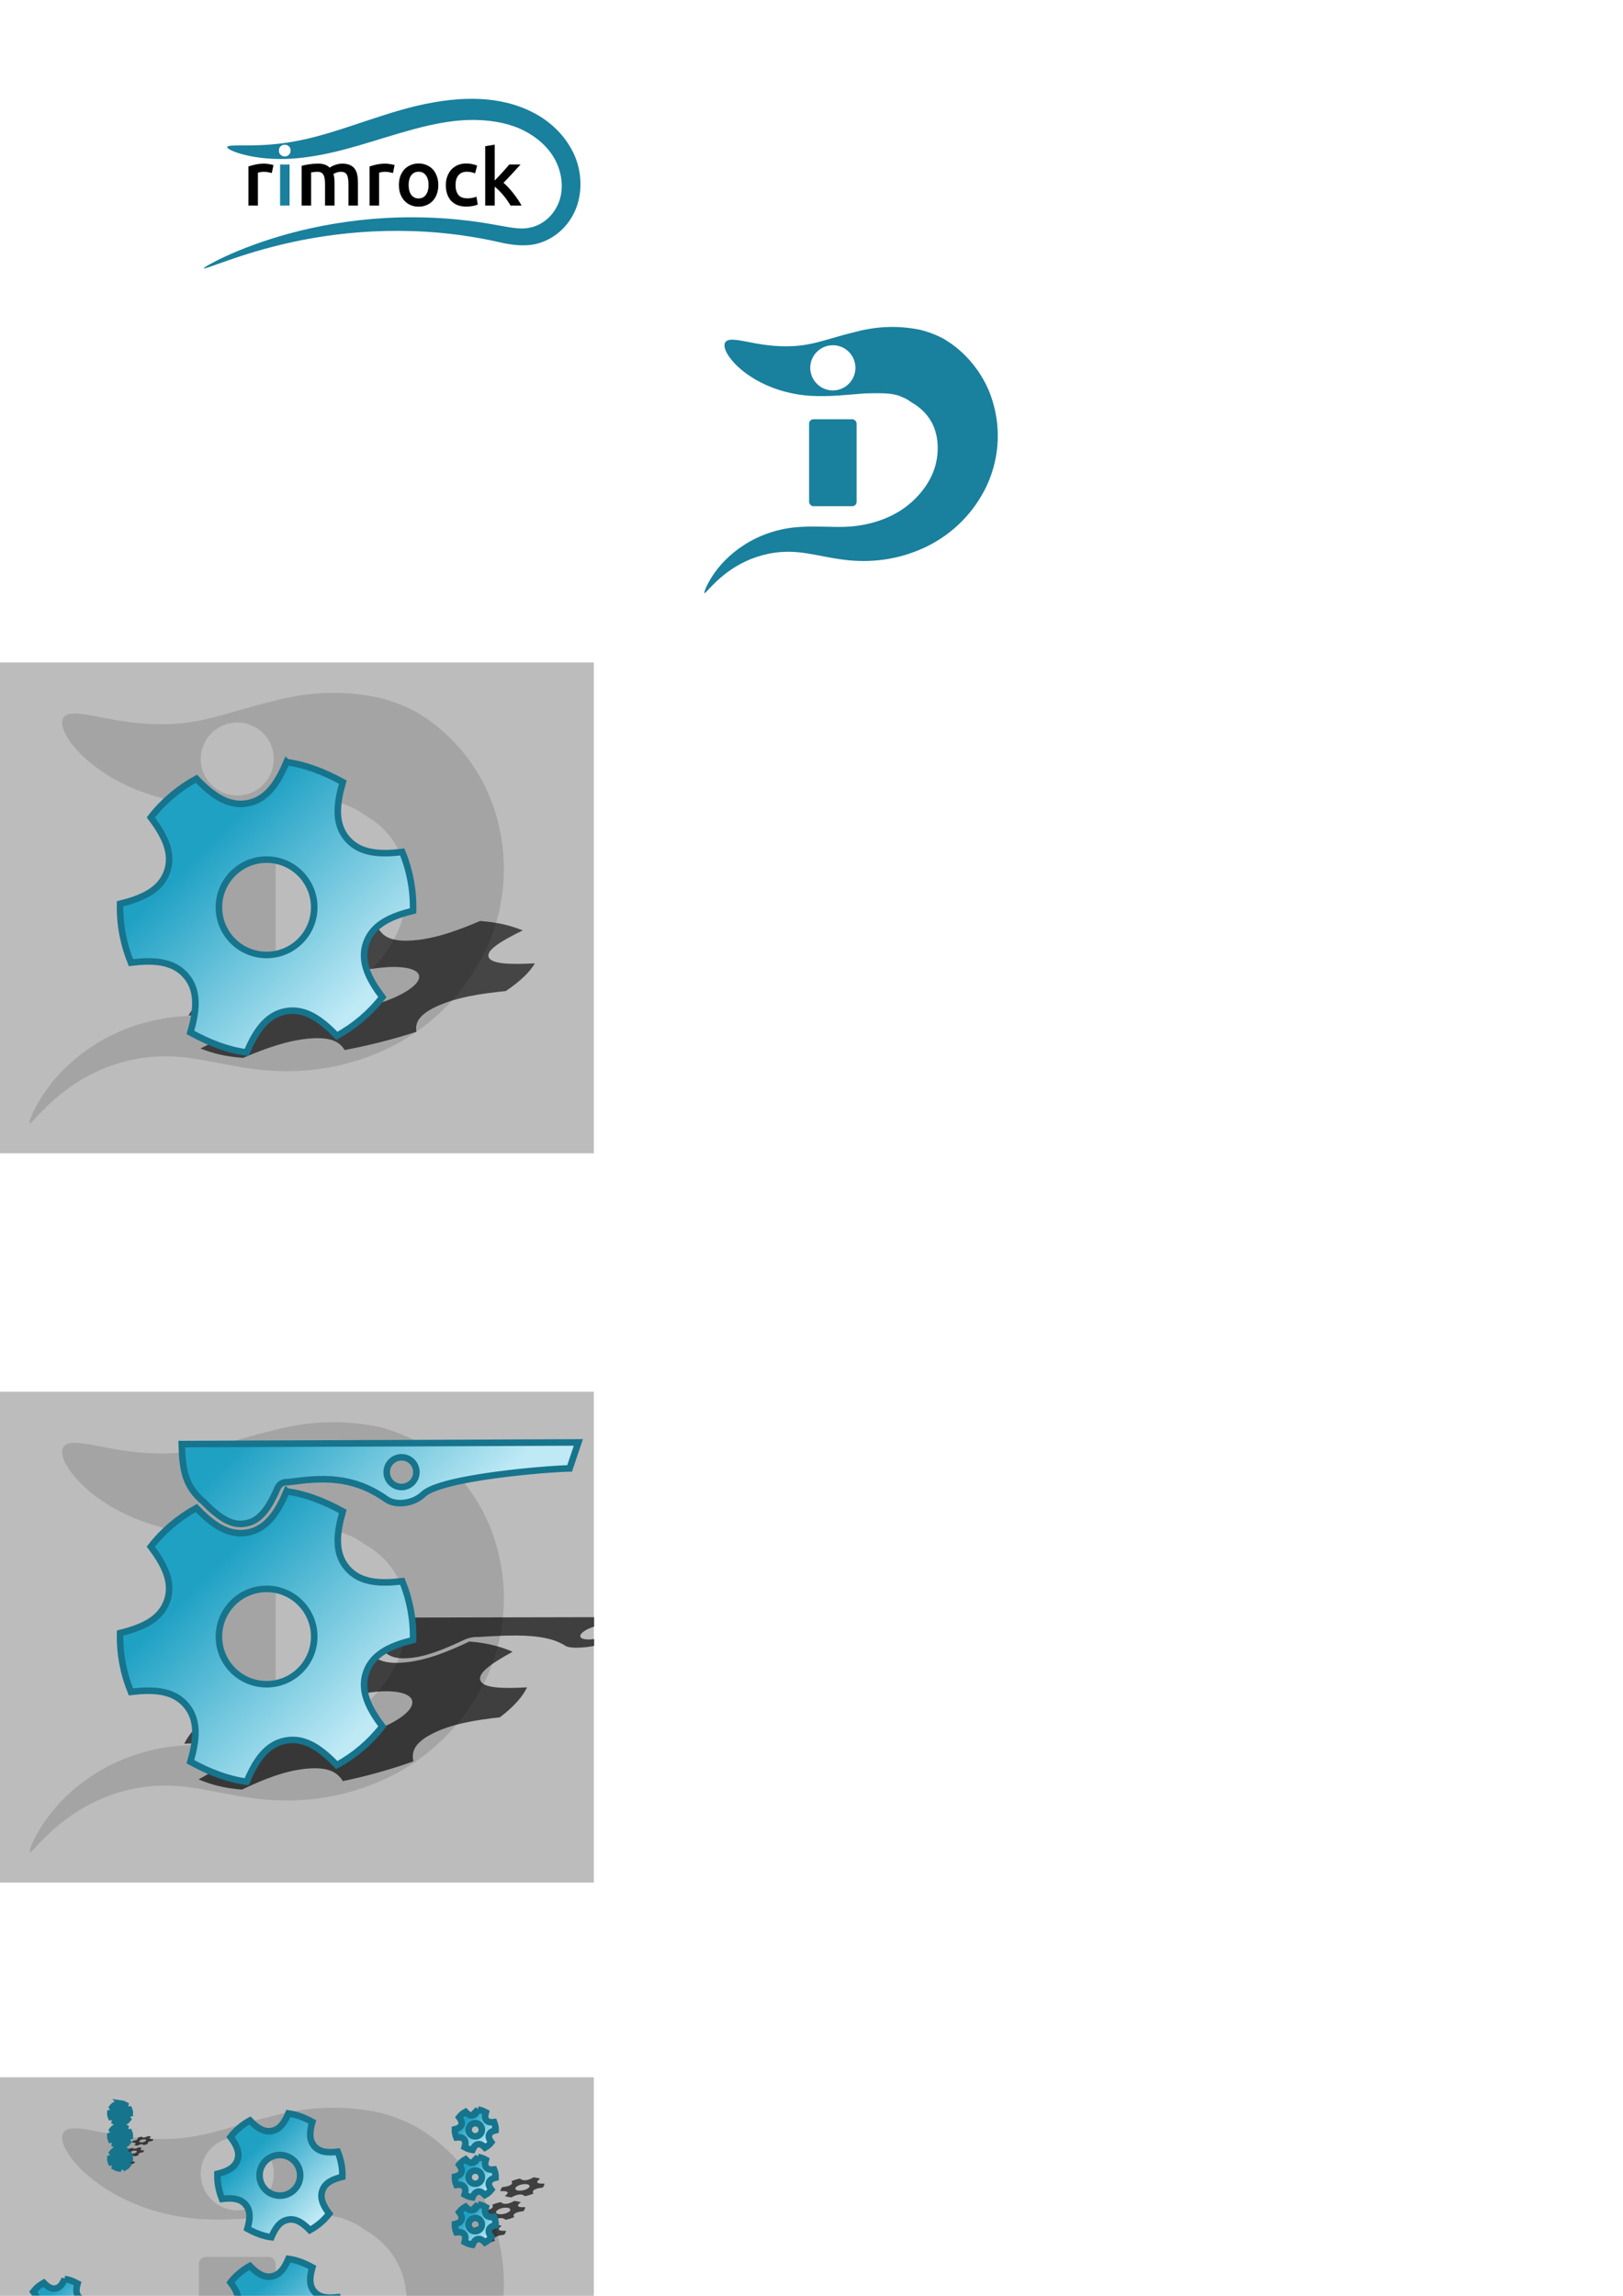 <?xml version="1.0" encoding="UTF-8" standalone="no"?>
<!-- Created with Inkscape (http://www.inkscape.org/) -->

<svg
   xmlns:dc="http://purl.org/dc/elements/1.1/"
   xmlns:cc="http://creativecommons.org/ns#"
   xmlns:rdf="http://www.w3.org/1999/02/22-rdf-syntax-ns#"
   xmlns:svg="http://www.w3.org/2000/svg"
   xmlns="http://www.w3.org/2000/svg"
   xmlns:xlink="http://www.w3.org/1999/xlink"
   xmlns:sodipodi="http://sodipodi.sourceforge.net/DTD/sodipodi-0.dtd"
   xmlns:inkscape="http://www.inkscape.org/namespaces/inkscape"
   sodipodi:docname="gfx.svg"
   inkscape:version="0.48.4 r9939"
   version="1.1"
   id="svg2"
   height="1052.362"
   width="744.094">
  <defs
     id="defs4">
    <inkscape:path-effect
       effect="skeletal"
       id="path-effect4672"
       is_visible="true"
       pattern="M 0,5 C 0,2.24 2.24,0 5,0 7.76,0 10,2.24 10,5 10,7.76 7.76,10 5,10 2.24,10 0,7.76 0,5 z"
       copytype="single_stretched"
       prop_scale="1"
       scale_y_rel="false"
       spacing="0"
       normal_offset="0"
       tang_offset="0"
       prop_units="false"
       vertical_pattern="false"
       fuse_tolerance="0" />
    <inkscape:path-effect
       effect="skeletal"
       id="path-effect4668"
       is_visible="true"
       pattern="M 0,5 C 0,2.24 2.24,0 5,0 7.76,0 10,2.24 10,5 10,7.76 7.76,10 5,10 2.24,10 0,7.76 0,5 z"
       copytype="single_stretched"
       prop_scale="1"
       scale_y_rel="false"
       spacing="0"
       normal_offset="0"
       tang_offset="0"
       prop_units="false"
       vertical_pattern="false"
       fuse_tolerance="0" />
    <linearGradient
       id="linearGradient4656">
      <stop
         style="stop-color:#1fa1c4;stop-opacity:1;"
         offset="0"
         id="stop4658" />
      <stop
         style="stop-color:#bee9f5;stop-opacity:1;"
         offset="1"
         id="stop4660" />
    </linearGradient>
    <inkscape:path-effect
       effect="skeletal"
       id="path-effect3021"
       is_visible="true"
       pattern="m 338.401,62.326 c 0,-11.094 30.777,-15.859 33.537,-15.859 2.76,0 68.277,13.099 68.277,15.859 0,2.76 -64.507,16.794 -67.267,16.794 -2.76,0 -34.547,-5.7 -34.547,-16.794 z"
       copytype="single_stretched"
       prop_scale="1"
       scale_y_rel="false"
       spacing="0"
       normal_offset="0"
       tang_offset="0"
       prop_units="false"
       vertical_pattern="false"
       fuse_tolerance="0"
       pattern-nodetypes="sssss" />
    <inkscape:path-effect
       effect="spiro"
       id="path-effect3019"
       is_visible="true" />
    <inkscape:path-effect
       effect="skeletal"
       id="path-effect3014"
       is_visible="true"
       pattern="m 359.344,96.765 c 0,-2.76 2.493,-27.981 5.253,-27.981 2.76,0 4.747,25.221 4.747,27.981 0,2.76 -2.24,8.536 -5,8.536 -2.76,0 -5,-5.776 -5,-8.536 z"
       copytype="single_stretched"
       prop_scale="1"
       scale_y_rel="false"
       spacing="0"
       normal_offset="0"
       tang_offset="0"
       prop_units="false"
       vertical_pattern="false"
       fuse_tolerance="0"
       pattern-nodetypes="sssss" />
    <inkscape:path-effect
       effect="spiro"
       id="path-effect3012"
       is_visible="true" />
    <inkscape:path-effect
       effect="skeletal"
       id="path-effect3791"
       is_visible="true"
       pattern="m 295.186,135.895 c 0,-2.76 2.24,-15 5,-15 2.76,0 5,12.24 5,15 0,2.76 -2.24,15 -5,15 -2.76,0 -5,-12.24 -5,-15 z"
       copytype="single_stretched"
       prop_scale="1"
       scale_y_rel="false"
       spacing="0"
       normal_offset="0"
       tang_offset="0"
       prop_units="false"
       vertical_pattern="false"
       fuse_tolerance="0"
       pattern-nodetypes="sssss" />
    <inkscape:path-effect
       effect="spiro"
       id="path-effect3789"
       is_visible="true" />
    <inkscape:path-effect
       effect="skeletal"
       id="path-effect3005"
       is_visible="true"
       pattern="m 130.393,27.223 c 0,-2.76 14.026,-5 16.786,-5 2.76,0 5,2.24 5,5 0,2.76 -2.24,5 -5,5 -2.76,0 -16.786,-2.24 -16.786,-5 z"
       copytype="single_stretched"
       prop_scale="1"
       scale_y_rel="false"
       spacing="0"
       normal_offset="0"
       tang_offset="0"
       prop_units="false"
       vertical_pattern="false"
       fuse_tolerance="0"
       pattern-nodetypes="sssss" />
    <inkscape:path-effect
       effect="spiro"
       id="path-effect3003"
       is_visible="true" />
    <inkscape:path-effect
       effect="skeletal"
       id="path-effect2997"
       is_visible="true"
       pattern="M 0,5 C 0,2.24 2.24,0 5,0 7.76,0 10,2.24 10,5 10,7.76 7.76,10 5,10 2.24,10 0,7.76 0,5 z"
       copytype="single_stretched"
       prop_scale="1"
       scale_y_rel="false"
       spacing="0"
       normal_offset="0"
       tang_offset="0"
       prop_units="false"
       vertical_pattern="false"
       fuse_tolerance="0" />
    <inkscape:path-effect
       effect="spiro"
       id="path-effect2995"
       is_visible="true" />
    <inkscape:path-effect
       effect="spiro"
       id="path-effect2991"
       is_visible="true" />
    <linearGradient
       inkscape:collect="always"
       xlink:href="#linearGradient4656"
       id="linearGradient4662"
       x1="17.913"
       y1="767.747"
       x2="145.558"
       y2="897.747"
       gradientUnits="userSpaceOnUse"
       gradientTransform="matrix(0.6,0,0,0.6,45.511,353.19)" />
    <filter
       inkscape:collect="always"
       id="filter4713">
      <feGaussianBlur
         inkscape:collect="always"
         stdDeviation="3.613"
         id="feGaussianBlur4715" />
    </filter>
    <filter
       inkscape:collect="always"
       id="filter4761">
      <feGaussianBlur
         inkscape:collect="always"
         stdDeviation="0.147"
         id="feGaussianBlur4763" />
    </filter>
    <linearGradient
       inkscape:collect="always"
       xlink:href="#linearGradient4656"
       id="linearGradient4795"
       gradientUnits="userSpaceOnUse"
       gradientTransform="matrix(0.6,0,0,0.6,45.511,353.19)"
       x1="17.913"
       y1="767.747"
       x2="145.558"
       y2="897.747" />
    <linearGradient
       id="linearGradient4656-6">
      <stop
         style="stop-color:#1fa1c4;stop-opacity:1;"
         offset="0"
         id="stop4658-5" />
      <stop
         style="stop-color:#bee9f5;stop-opacity:1;"
         offset="1"
         id="stop4660-9" />
    </linearGradient>
    <linearGradient
       y2="897.747"
       x2="145.558"
       y1="767.747"
       x1="17.913"
       gradientTransform="matrix(0.6,0,0,0.6,45.511,353.19)"
       gradientUnits="userSpaceOnUse"
       id="linearGradient4822"
       xlink:href="#linearGradient4656-6"
       inkscape:collect="always" />
    <linearGradient
       inkscape:collect="always"
       xlink:href="#linearGradient4656-6"
       id="linearGradient4870"
       x1="126.3"
       y1="648.55"
       x2="191.755"
       y2="715.22"
       gradientUnits="userSpaceOnUse" />
    <filter
       inkscape:collect="always"
       id="filter4886">
      <feGaussianBlur
         inkscape:collect="always"
         stdDeviation="2.654"
         id="feGaussianBlur4888" />
    </filter>
    <filter
       inkscape:collect="always"
       id="filter4890"
       x="-0.029"
       width="1.059"
       y="-0.242"
       height="1.484">
      <feGaussianBlur
         inkscape:collect="always"
         stdDeviation="3.767"
         id="feGaussianBlur4892" />
    </filter>
    <filter
       inkscape:collect="always"
       id="filter4894">
      <feGaussianBlur
         inkscape:collect="always"
         stdDeviation="4.128"
         id="feGaussianBlur4896" />
    </filter>
    <clipPath
       clipPathUnits="userSpaceOnUse"
       id="clipPath4900">
      <rect
         style="color:#000000;fill:#bcbcbc;fill-opacity:1;fill-rule:evenodd;stroke:none;stroke-width:1;marker:none;visibility:visible;display:inline;overflow:visible;enable-background:accumulate"
         id="rect4902"
         width="300"
         height="525.466"
         x="-553.07"
         y="546.627"
         inkscape:export-filename="/home/daniel/files/work/sts-workspace/rimrock/misc/processes.png"
         inkscape:export-xdpi="108"
         inkscape:export-ydpi="108"
         transform="matrix(1,0,0.542,0.84,0,0)" />
    </clipPath>
    <filter
       inkscape:collect="always"
       id="filter4904">
      <feGaussianBlur
         inkscape:collect="always"
         stdDeviation="0.11"
         id="feGaussianBlur4906" />
    </filter>
    <linearGradient
       inkscape:collect="always"
       xlink:href="#linearGradient4656"
       id="linearGradient4931"
       gradientUnits="userSpaceOnUse"
       gradientTransform="matrix(0.6,0,0,0.6,45.511,353.19)"
       x1="17.913"
       y1="767.747"
       x2="145.558"
       y2="897.747" />
    <linearGradient
       inkscape:collect="always"
       xlink:href="#linearGradient4656"
       id="linearGradient4933"
       gradientUnits="userSpaceOnUse"
       gradientTransform="matrix(0.6,0,0,0.6,45.511,353.19)"
       x1="17.913"
       y1="767.747"
       x2="145.558"
       y2="897.747" />
    <linearGradient
       inkscape:collect="always"
       xlink:href="#linearGradient4656"
       id="linearGradient4935"
       gradientUnits="userSpaceOnUse"
       gradientTransform="matrix(0.6,0,0,0.6,45.511,353.19)"
       x1="17.913"
       y1="767.747"
       x2="145.558"
       y2="897.747" />
    <filter
       inkscape:collect="always"
       id="filter4946">
      <feGaussianBlur
         inkscape:collect="always"
         stdDeviation="4.771"
         id="feGaussianBlur4948" />
    </filter>
    <filter
       inkscape:collect="always"
       id="filter4950">
      <feGaussianBlur
         inkscape:collect="always"
         stdDeviation="4.771"
         id="feGaussianBlur4952" />
    </filter>
    <filter
       inkscape:collect="always"
       id="filter4954">
      <feGaussianBlur
         inkscape:collect="always"
         stdDeviation="4.771"
         id="feGaussianBlur4956" />
    </filter>
    <linearGradient
       inkscape:collect="always"
       xlink:href="#linearGradient4656"
       id="linearGradient4980"
       gradientUnits="userSpaceOnUse"
       gradientTransform="matrix(0.6,0,0,0.6,45.511,353.19)"
       x1="17.913"
       y1="767.747"
       x2="145.558"
       y2="897.747" />
    <linearGradient
       inkscape:collect="always"
       xlink:href="#linearGradient4656"
       id="linearGradient4982"
       gradientUnits="userSpaceOnUse"
       gradientTransform="matrix(0.6,0,0,0.6,45.511,353.19)"
       x1="17.913"
       y1="767.747"
       x2="145.558"
       y2="897.747" />
    <linearGradient
       inkscape:collect="always"
       xlink:href="#linearGradient4656"
       id="linearGradient4984"
       gradientUnits="userSpaceOnUse"
       gradientTransform="matrix(0.6,0,0,0.6,45.511,353.19)"
       x1="17.913"
       y1="767.747"
       x2="145.558"
       y2="897.747" />
    <filter
       inkscape:collect="always"
       id="filter4994">
      <feGaussianBlur
         inkscape:collect="always"
         stdDeviation="1.582"
         id="feGaussianBlur4996" />
    </filter>
    <linearGradient
       inkscape:collect="always"
       xlink:href="#linearGradient4656"
       id="linearGradient5012"
       gradientUnits="userSpaceOnUse"
       gradientTransform="matrix(0.6,0,0,0.6,45.511,353.19)"
       x1="17.913"
       y1="767.747"
       x2="145.558"
       y2="897.747" />
    <linearGradient
       inkscape:collect="always"
       xlink:href="#linearGradient4656"
       id="linearGradient5014"
       gradientUnits="userSpaceOnUse"
       gradientTransform="matrix(0.6,0,0,0.6,45.511,353.19)"
       x1="17.913"
       y1="767.747"
       x2="145.558"
       y2="897.747" />
    <linearGradient
       inkscape:collect="always"
       xlink:href="#linearGradient4656"
       id="linearGradient5016"
       gradientUnits="userSpaceOnUse"
       gradientTransform="matrix(0.6,0,0,0.6,45.511,353.19)"
       x1="17.913"
       y1="767.747"
       x2="145.558"
       y2="897.747" />
    <filter
       inkscape:collect="always"
       id="filter5026">
      <feGaussianBlur
         inkscape:collect="always"
         stdDeviation="3.954"
         id="feGaussianBlur5028" />
    </filter>
    <linearGradient
       inkscape:collect="always"
       xlink:href="#linearGradient4656"
       id="linearGradient5044"
       gradientUnits="userSpaceOnUse"
       gradientTransform="matrix(0.6,0,0,0.6,45.511,353.19)"
       x1="17.913"
       y1="767.747"
       x2="145.558"
       y2="897.747" />
    <linearGradient
       inkscape:collect="always"
       xlink:href="#linearGradient4656"
       id="linearGradient5046"
       gradientUnits="userSpaceOnUse"
       gradientTransform="matrix(0.6,0,0,0.6,45.511,353.19)"
       x1="17.913"
       y1="767.747"
       x2="145.558"
       y2="897.747" />
    <linearGradient
       inkscape:collect="always"
       xlink:href="#linearGradient4656"
       id="linearGradient5048"
       gradientUnits="userSpaceOnUse"
       gradientTransform="matrix(0.6,0,0,0.6,45.511,353.19)"
       x1="17.913"
       y1="767.747"
       x2="145.558"
       y2="897.747" />
    <filter
       inkscape:collect="always"
       id="filter5058"
       x="-0.105"
       width="1.211"
       y="-0.07"
       height="1.14">
      <feGaussianBlur
         inkscape:collect="always"
         stdDeviation="5.536"
         id="feGaussianBlur5060" />
    </filter>
  </defs>
  <sodipodi:namedview
     id="base"
     pagecolor="#ffffff"
     bordercolor="#666666"
     borderopacity="1.0"
     inkscape:pageopacity="0.0"
     inkscape:pageshadow="2"
     inkscape:zoom="0.98994949"
     inkscape:cx="152.975"
     inkscape:cy="204.6417"
     inkscape:document-units="px"
     inkscape:current-layer="svg2"
     showgrid="false"
     inkscape:window-width="1280"
     inkscape:window-height="974"
     inkscape:window-x="0"
     inkscape:window-y="0"
     inkscape:window-maximized="1"
     showguides="true"
     inkscape:guide-bbox="true">
    <sodipodi:guide
       position="318.929,920.714"
       orientation="142.5,0"
       id="guide3802" />
    <sodipodi:guide
       position="318.929,778.214"
       orientation="0,142.5"
       id="guide3804" />
    <sodipodi:guide
       position="461.429,778.214"
       orientation="-142.5,0"
       id="guide3806" />
    <sodipodi:guide
       position="461.429,920.714"
       orientation="0,-142.5"
       id="guide3808" />
  </sodipodi:namedview>
  <rect
     inkscape:export-ydpi="108"
     inkscape:export-xdpi="108"
     inkscape:export-filename="/home/daniel/files/work/sts-workspace/rimrock/src/main/resources/static/img/jobs.png"
     y="952.181"
     x="-27.752"
     height="225"
     width="300"
     id="rect4908"
     style="color:#000000;fill:#bcbcbc;fill-opacity:1;fill-rule:evenodd;stroke:none;stroke-width:1;marker:none;visibility:visible;display:inline;overflow:visible;enable-background:accumulate" />
  <rect
     inkscape:export-ydpi="108"
     inkscape:export-xdpi="108"
     inkscape:export-filename="/home/daniel/files/work/sts-workspace/rimrock/misc/iprocesses.png"
     y="637.949"
     x="-27.752"
     height="225"
     width="300"
     id="rect4787"
     style="color:#000000;fill:#bcbcbc;fill-opacity:1;fill-rule:evenodd;stroke:none;stroke-width:1;marker:none;visibility:visible;display:inline;overflow:visible;enable-background:accumulate" />
  <rect
     style="color:#000000;fill:#bcbcbc;fill-opacity:1;fill-rule:evenodd;stroke:none;stroke-width:1;marker:none;visibility:visible;display:inline;overflow:visible;enable-background:accumulate"
     id="rect4552"
     width="300"
     height="225"
     x="-27.752"
     y="303.663"
     inkscape:export-filename="/home/daniel/files/work/sts-workspace/rimrock/misc/processes.png"
     inkscape:export-xdpi="108"
     inkscape:export-ydpi="108" />
  <g
     inkscape:label="Layer 1"
     inkscape:groupmode="layer"
     id="layer1">
    <path
       transform="matrix(0.861,0,0,0.861,44.062,24.141)"
       inkscape:connector-curvature="0"
       d="m 58.48,808.544 33.388,0 c 2.08,0 3.755,1.675 3.755,3.755 l 0,67.323 c 0,2.08 -1.675,3.755 -3.755,3.755 l -33.388,0 c -2.08,0 -3.755,-1.675 -3.755,-3.755 l 0,-67.323 c 0,-2.08 1.675,-3.755 3.755,-3.755 z m 64.986,-79.414 c -9.862,0.245 -20.103,1.86 -29.625,4.458 -7.602,1.801 -14.836,3.92 -21.588,5.866 -6.753,1.946 -13.008,3.702 -18.89,4.693 -7.86,1.493 -16.016,1.86 -23.759,1.525 -7.743,-0.335 -15.067,-1.36 -21.471,-2.523 -6.404,-1.162 -11.928,-2.399 -16.25,-2.875 -4.322,-0.475 -7.483,-0.206 -9.034,1.701 -1.521,1.869 -1.249,5.146 0.997,9.386 2.246,4.241 6.496,9.46 12.73,14.666 6.234,5.206 14.485,10.377 24.404,14.431 9.919,4.055 21.502,6.942 33.849,7.861 8.926,0.564 17.574,0.29 25.636,-0.235 8.062,-0.524 15.488,-1.297 22.058,-1.76 7.843,-0.228 14.65,-0.332 20.004,0.117 5.354,0.45 9.315,1.509 12.085,2.933 2.247,0.83 4.096,1.86 5.514,2.757 1.419,0.897 2.384,1.628 2.933,1.995 0.633,0.423 2.804,1.496 5.925,3.93 1.561,1.217 3.378,2.828 5.221,4.81 1.843,1.982 3.688,4.342 5.338,7.157 2.543,4.189 4.608,9.802 5.456,16.426 0.847,6.624 0.487,14.263 -1.584,21.882 -1.715,6.434 -4.91,13.022 -9.386,19.242 -4.476,6.22 -10.227,12.094 -16.895,16.954 -6.468,4.724 -13.951,8.518 -21.999,11.264 -8.048,2.746 -16.666,4.448 -25.284,5.104 -7.449,0.556 -15.483,0.223 -23.759,0.059 -8.276,-0.164 -16.759,-0.173 -25.167,0.763 -9.587,1.13 -18.498,3.573 -26.399,6.805 -7.901,3.232 -14.784,7.266 -20.65,11.557 -6.132,4.489 -11.13,9.223 -15.077,13.727 -3.946,4.505 -6.877,8.777 -9.034,12.378 -2.158,3.601 -3.53,6.555 -4.341,8.624 -0.812,2.068 -1.079,3.251 -0.821,3.403 0.255,0.15 1.145,-0.66 2.64,-2.229 1.494,-1.569 3.601,-3.918 6.453,-6.688 2.853,-2.77 6.444,-5.966 10.853,-9.21 4.409,-3.244 9.645,-6.525 15.663,-9.328 C 5.958,928.08 12.444,925.822 19.455,924.364 c 7.01,-1.459 14.568,-2.091 22.234,-1.643 6.744,0.33 13.927,1.599 21.764,3.109 7.837,1.51 16.322,3.213 25.754,4.106 10.969,1.046 22.413,0.737 33.791,-1.232 11.378,-1.968 22.702,-5.562 33.439,-10.853 11.113,-5.498 21.306,-12.895 29.977,-21.706 8.671,-8.811 15.801,-19.032 21.06,-30.095 6.206,-13.192 9.263,-27.187 9.621,-40.537 0.358,-13.35 -1.995,-26.058 -5.984,-37.252 -3.136,-8.576 -7.232,-15.916 -11.557,-22.058 -4.324,-6.142 -8.842,-11.084 -13.023,-14.959 -4.181,-3.875 -8.002,-6.726 -10.97,-8.741 -2.969,-2.015 -5.108,-3.226 -6.101,-3.755 -1.306,-0.694 -3.55,-1.82 -6.688,-3.109 -3.138,-1.289 -7.161,-2.716 -12.085,-3.989 -7.894,-1.657 -17.358,-2.768 -27.22,-2.523 z m -48.281,15.722 c 10.735,0 19.418,8.683 19.418,19.418 0,10.735 -8.683,19.476 -19.418,19.476 -10.735,0 -19.476,-8.742 -19.476,-19.476 0,-10.735 8.742,-19.418 19.476,-19.418 z"
       style="color:#000000;fill:#a4a4a4;fill-opacity:1;fill-rule:evenodd;stroke:none;stroke-width:1;marker:none;visibility:visible;display:inline;overflow:visible;filter:url(#filter4713);enable-background:accumulate"
       id="path4789" />
    <g
       id="g3007"
       inkscape:export-filename="/home/daniel/files/work/sts-workspace/rimrock/misc/logo-280x126.png"
       inkscape:export-xdpi="145.92"
       inkscape:export-ydpi="145.92">
      <path
         d="m 124.617,79.328 c -0.36,-0.12 -0.864,-0.24 -1.512,-0.36 -0.624,-0.144 -1.356,-0.216 -2.196,-0.216 -0.48,1.5e-5 -0.996,0.048 -1.548,0.144 -0.528,0.096 -0.9,0.18 -1.116,0.252 l 0,15.084 -4.356,0 0,-17.928 c 0.84,-0.312 1.884,-0.6 3.132,-0.864 1.272,-0.288 2.676,-0.432 4.212,-0.432 0.288,1.9e-5 0.624,0.024 1.008,0.072 0.384,0.024 0.768,0.072 1.152,0.144 0.384,0.048 0.756,0.12 1.116,0.216 0.36,0.072 0.648,0.144 0.864,0.216 l -0.756,3.672"
         style="font-size:36px;font-style:normal;font-variant:normal;font-weight:500;font-stretch:normal;line-height:125%;letter-spacing:0px;word-spacing:0px;fill:#000000;fill-opacity:1;stroke:none;font-family:Ubuntu;-inkscape-font-specification:Ubuntu Medium"
         id="path3027"
         inkscape:connector-curvature="0" />
      <path
         id="path3050"
         d="m 132.765,94.232 -4.356,0 0,-18.828 4.356,0 0,18.828"
         style="font-size:36px;font-style:normal;font-variant:normal;font-weight:500;font-stretch:normal;line-height:125%;letter-spacing:0px;word-spacing:0px;fill:#19809d;fill-opacity:1;stroke:none;font-family:Ubuntu;-inkscape-font-specification:Ubuntu Medium;color:#000000;fill-rule:evenodd;marker:none;visibility:visible;display:inline;overflow:visible;enable-background:accumulate;" />
      <path
         d="m 149.015,84.332 c -1e-5,-1.968 -0.252,-3.384 -0.756,-4.248 -0.48,-0.888 -1.392,-1.332 -2.736,-1.332 -0.48,1.5e-5 -1.008,0.036 -1.584,0.108 -0.576,0.072 -1.008,0.132 -1.296,0.18 l 0,15.192 -4.356,0 0,-18.216 c 0.84,-0.24 1.932,-0.468 3.276,-0.684 1.368,-0.216 2.808,-0.324 4.32,-0.324 1.296,1.9e-5 2.352,0.168 3.168,0.504 0.84,0.336 1.536,0.78 2.088,1.332 0.264,-0.192 0.6,-0.396 1.008,-0.612 0.408,-0.216 0.864,-0.408 1.368,-0.576 0.504,-0.192 1.032,-0.348 1.584,-0.468 0.576,-0.12 1.152,-0.18 1.728,-0.18 1.464,1.9e-5 2.664,0.216 3.6,0.648 0.96,0.408 1.704,0.996 2.232,1.764 0.552,0.744 0.924,1.656 1.116,2.736 0.216,1.056 0.324,2.22 0.324,3.492 l 0,10.584 -4.356,0 0,-9.9 c -2e-5,-1.968 -0.24,-3.384 -0.72,-4.248 -0.48,-0.888 -1.404,-1.332 -2.772,-1.332 -0.696,1.5e-5 -1.356,0.12 -1.98,0.36 -0.624,0.216 -1.092,0.432 -1.404,0.648 0.192,0.6 0.324,1.236 0.396,1.908 0.072,0.672 0.108,1.392 0.108,2.16 l 0,10.404 -4.356,0 0,-9.9"
         style="font-size:36px;font-style:normal;font-variant:normal;font-weight:500;font-stretch:normal;line-height:125%;letter-spacing:0px;word-spacing:0px;fill:#000000;fill-opacity:1;stroke:none;font-family:Ubuntu;-inkscape-font-specification:Ubuntu Medium"
         id="path3031"
         inkscape:connector-curvature="0" />
      <path
         d="m 180.164,79.328 c -0.36,-0.12 -0.864,-0.24 -1.512,-0.36 -0.624,-0.144 -1.356,-0.216 -2.196,-0.216 -0.48,1.5e-5 -0.996,0.048 -1.548,0.144 -0.528,0.096 -0.9,0.18 -1.116,0.252 l 0,15.084 -4.356,0 0,-17.928 c 0.84,-0.312 1.884,-0.6 3.132,-0.864 1.272,-0.288 2.676,-0.432 4.212,-0.432 0.288,1.9e-5 0.624,0.024 1.008,0.072 0.384,0.024 0.768,0.072 1.152,0.144 0.384,0.048 0.756,0.12 1.116,0.216 0.36,0.072 0.648,0.144 0.864,0.216 l -0.756,3.672"
         style="font-size:36px;font-style:normal;font-variant:normal;font-weight:500;font-stretch:normal;line-height:125%;letter-spacing:0px;word-spacing:0px;fill:#000000;fill-opacity:1;stroke:none;font-family:Ubuntu;-inkscape-font-specification:Ubuntu Medium"
         id="path3033"
         inkscape:connector-curvature="0" />
      <path
         d="m 200.948,84.8 c -2e-5,1.488 -0.216,2.844 -0.648,4.068 -0.432,1.224 -1.044,2.268 -1.836,3.132 -0.792,0.864 -1.752,1.536 -2.88,2.016 -1.104,0.48 -2.328,0.72 -3.672,0.72 -1.344,-10e-7 -2.568,-0.24 -3.672,-0.72 -1.104,-0.48 -2.052,-1.152 -2.844,-2.016 -0.792,-0.864 -1.416,-1.908 -1.872,-3.132 -0.432,-1.224 -0.648,-2.58 -0.648,-4.068 0,-1.488 0.216,-2.832 0.648,-4.032 0.456,-1.224 1.08,-2.268 1.872,-3.132 0.816,-0.864 1.776,-1.524 2.88,-1.98 1.104,-0.48 2.316,-0.72 3.636,-0.72 1.32,1.9e-5 2.532,0.24 3.636,0.72 1.128,0.456 2.088,1.116 2.88,1.98 0.792,0.864 1.404,1.908 1.836,3.132 0.456,1.2 0.684,2.544 0.684,4.032 m -4.464,0 c -1e-5,-1.872 -0.408,-3.348 -1.224,-4.428 -0.792,-1.104 -1.908,-1.656 -3.348,-1.656 -1.44,1.5e-5 -2.568,0.552 -3.384,1.656 -0.792,1.08 -1.188,2.556 -1.188,4.428 0,1.896 0.396,3.396 1.188,4.5 0.816,1.104 1.944,1.656 3.384,1.656 1.44,3e-6 2.556,-0.552 3.348,-1.656 0.816,-1.104 1.224,-2.604 1.224,-4.5"
         style="font-size:36px;font-style:normal;font-variant:normal;font-weight:500;font-stretch:normal;line-height:125%;letter-spacing:0px;word-spacing:0px;fill:#000000;fill-opacity:1;stroke:none;font-family:Ubuntu;-inkscape-font-specification:Ubuntu Medium"
         id="path3035"
         inkscape:connector-curvature="0" />
      <path
         d="m 204.392,84.836 c 0,-1.392 0.216,-2.688 0.648,-3.888 0.432,-1.224 1.044,-2.28 1.836,-3.168 0.816,-0.888 1.8,-1.584 2.952,-2.088 1.152,-0.504 2.448,-0.756 3.888,-0.756 1.776,1.9e-5 3.456,0.324 5.04,0.972 l -0.936,3.564 c -0.504,-0.216 -1.08,-0.396 -1.728,-0.54 -0.624,-0.144 -1.296,-0.216 -2.016,-0.216 -1.704,1.5e-5 -3,0.54 -3.888,1.62 -0.888,1.056 -1.332,2.556 -1.332,4.5 -1e-5,1.872 0.42,3.36 1.26,4.464 0.84,1.08 2.256,1.62 4.248,1.62 0.744,3e-6 1.476,-0.072 2.196,-0.216 0.72,-0.144 1.344,-0.324 1.872,-0.54 l 0.612,3.6 c -0.48,0.24 -1.212,0.456 -2.196,0.648 -0.96,0.192 -1.956,0.288 -2.988,0.288 -1.608,-10e-7 -3.012,-0.24 -4.212,-0.72 -1.176,-0.504 -2.16,-1.188 -2.952,-2.052 -0.768,-0.888 -1.344,-1.932 -1.728,-3.132 -0.384,-1.224 -0.576,-2.544 -0.576,-3.96"
         style="font-size:36px;font-style:normal;font-variant:normal;font-weight:500;font-stretch:normal;line-height:125%;letter-spacing:0px;word-spacing:0px;fill:#000000;fill-opacity:1;stroke:none;font-family:Ubuntu;-inkscape-font-specification:Ubuntu Medium"
         id="path3037"
         inkscape:connector-curvature="0" />
      <path
         d="m 226.807,82.748 c 0.552,-0.576 1.14,-1.188 1.764,-1.836 0.624,-0.672 1.236,-1.332 1.836,-1.98 0.6,-0.672 1.164,-1.308 1.692,-1.908 0.552,-0.624 1.02,-1.164 1.404,-1.62 l 5.148,0 c -1.2,1.344 -2.472,2.736 -3.816,4.176 -1.32,1.44 -2.652,2.844 -3.996,4.212 0.72,0.6 1.476,1.332 2.268,2.196 0.792,0.84 1.56,1.74 2.304,2.7 0.744,0.96 1.44,1.92 2.088,2.88 0.648,0.96 1.188,1.848 1.62,2.664 l -5.04,0 c -0.432,-0.744 -0.936,-1.524 -1.512,-2.34 -0.552,-0.816 -1.152,-1.608 -1.8,-2.376 -0.648,-0.768 -1.308,-1.488 -1.98,-2.16 -0.672,-0.696 -1.332,-1.284 -1.98,-1.764 l 0,8.64 -4.356,0 0,-27.216 4.356,-0.72 0,16.452"
         style="font-size:36px;font-style:normal;font-variant:normal;font-weight:500;font-stretch:normal;line-height:125%;letter-spacing:0px;word-spacing:0px;fill:#000000;fill-opacity:1;stroke:none;font-family:Ubuntu;-inkscape-font-specification:Ubuntu Medium"
         id="path3039"
         inkscape:connector-curvature="0" />
      <path
         inkscape:export-ydpi="156.34"
         inkscape:export-xdpi="156.34"
         inkscape:export-filename="/home/daniel/files/work/sts-workspace/rimrock/misc/logo.png"
         id="path3001"
         d="M 214.625 45.312 C 208.842 45.415 203.621 46.08 199.062 46.875 C 192.985 47.934 188.045 49.224 184.375 50.25 C 180.76 51.261 177.258 52.357 173.875 53.469 C 165.434 56.177 157.577 58.958 150.344 61.094 C 143.111 63.229 136.5 64.718 130.594 65.531 C 122.736 66.64 116.185 66.658 111.594 66.656 C 109.298 66.655 107.476 66.653 106.219 66.75 C 104.961 66.847 104.266 67.021 104.188 67.375 C 104.109 67.729 104.659 68.235 105.812 68.812 C 106.966 69.39 108.715 70.055 111.031 70.688 C 113.347 71.32 116.238 71.927 119.625 72.344 C 123.012 72.761 126.912 72.971 131.219 72.844 C 137.684 72.633 144.943 71.595 152.656 69.812 C 160.369 68.03 168.524 65.522 176.875 62.938 C 180.229 61.926 183.635 60.905 187.094 59.938 C 190.605 58.955 195.266 57.685 200.844 56.625 C 206.421 55.565 212.92 54.699 220.094 55.062 C 223.386 55.222 226.814 55.604 230.25 56.375 C 233.686 57.146 237.135 58.292 240.406 59.969 C 243.307 61.458 246.113 63.357 248.594 65.656 C 251.075 67.955 253.211 70.66 254.75 73.719 C 256.183 76.552 257.135 79.746 257.438 83 C 257.74 86.254 257.416 89.579 256.25 92.594 C 255.141 95.545 253.309 98.271 250.938 100.344 C 248.599 102.393 245.671 103.868 242.625 104.406 C 238.37 105.303 233.382 104.149 228 103.219 C 219.288 101.593 210.533 100.525 201.906 100 C 193.28 99.475 184.813 99.479 176.656 99.938 C 160.342 100.855 145.367 103.601 132.906 106.969 C 120.445 110.337 110.465 114.273 103.688 117.375 C 100.299 118.926 97.704 120.271 95.969 121.25 C 94.233 122.229 93.359 122.864 93.438 123.031 C 93.516 123.199 94.532 122.897 96.406 122.25 C 98.28 121.603 101.016 120.59 104.5 119.375 C 111.467 116.945 121.501 113.696 133.875 111 C 146.249 108.304 160.976 106.223 176.875 105.875 C 184.824 105.701 193.064 105.93 201.406 106.688 C 209.748 107.445 218.2 108.709 226.562 110.5 C 231.729 111.68 237.553 113.041 243.906 112.188 C 248.471 111.47 252.737 109.457 256.219 106.531 C 259.729 103.576 262.406 99.79 264.062 95.625 C 265.74 91.32 266.344 86.768 266.062 82.344 C 265.781 77.919 264.628 73.615 262.719 69.75 C 260.688 65.654 257.97 62.077 254.875 59.062 C 251.78 56.048 248.306 53.607 244.688 51.719 C 240.647 49.607 236.503 48.124 232.438 47.125 C 228.372 46.126 224.38 45.612 220.594 45.406 C 218.54 45.299 216.553 45.278 214.625 45.312 z M 130.562 66.344 C 131.282 66.344 131.909 66.583 132.438 67.062 C 132.965 67.543 133.219 68.191 133.219 69.031 C 133.219 69.847 132.965 70.489 132.438 70.969 C 131.909 71.449 131.282 71.719 130.562 71.719 C 129.818 71.719 129.184 71.449 128.656 70.969 C 128.128 70.489 127.875 69.847 127.875 69.031 C 127.875 68.191 128.128 67.543 128.656 67.062 C 129.184 66.583 129.818 66.344 130.562 66.344 z "
         style="fill:#19809d;fill-rule:evenodd;stroke:none;fill-opacity:1;" />
    </g>
    <g
       id="g4554">
      <path
         id="path3017"
         d="M 407.562 149.875 C 402.309 150.006 396.854 150.866 391.781 152.25 C 387.732 153.209 383.878 154.338 380.281 155.375 C 376.684 156.412 373.352 157.347 370.219 157.875 C 366.032 158.671 361.687 158.866 357.562 158.688 C 353.438 158.509 349.536 157.963 346.125 157.344 C 342.714 156.725 339.771 156.066 337.469 155.812 C 335.167 155.559 333.483 155.703 332.656 156.719 C 331.846 157.715 331.991 159.46 333.188 161.719 C 334.384 163.978 336.648 166.758 339.969 169.531 C 343.29 172.304 347.685 175.059 352.969 177.219 C 358.253 179.379 364.423 180.917 371 181.406 C 375.755 181.707 380.362 181.561 384.656 181.281 C 388.951 181.002 392.906 180.59 396.406 180.344 C 400.584 180.222 404.21 180.167 407.062 180.406 C 409.915 180.646 412.025 181.21 413.5 181.969 C 414.697 182.411 415.682 182.96 416.438 183.438 C 417.193 183.915 417.708 184.305 418 184.5 C 418.337 184.725 419.494 185.297 421.156 186.594 C 421.988 187.242 422.956 188.1 423.938 189.156 C 424.919 190.212 425.902 191.469 426.781 192.969 C 428.136 195.2 429.236 198.19 429.688 201.719 C 430.139 205.247 429.947 209.316 428.844 213.375 C 427.93 216.802 426.228 220.312 423.844 223.625 C 421.459 226.938 418.396 230.068 414.844 232.656 C 411.398 235.173 407.412 237.194 403.125 238.656 C 398.838 240.119 394.247 241.026 389.656 241.375 C 385.688 241.671 381.408 241.494 377 241.406 C 372.592 241.319 368.072 241.314 363.594 241.812 C 358.487 242.415 353.74 243.716 349.531 245.438 C 345.322 247.159 341.656 249.308 338.531 251.594 C 335.265 253.985 332.602 256.507 330.5 258.906 C 328.398 261.306 326.837 263.582 325.688 265.5 C 324.538 267.418 323.807 268.992 323.375 270.094 C 322.943 271.196 322.8 271.825 322.938 271.906 C 323.073 271.986 323.548 271.555 324.344 270.719 C 325.14 269.883 326.262 268.632 327.781 267.156 C 329.301 265.681 331.214 263.978 333.562 262.25 C 335.911 260.522 338.7 258.774 341.906 257.281 C 344.967 255.854 348.422 254.652 352.156 253.875 C 355.89 253.098 359.916 252.761 364 253 C 367.592 253.176 371.419 253.852 375.594 254.656 C 379.768 255.461 384.289 256.368 389.312 256.844 C 395.155 257.401 401.252 257.236 407.312 256.188 C 413.373 255.139 419.406 253.225 425.125 250.406 C 431.045 247.478 436.475 243.537 441.094 238.844 C 445.713 234.15 449.511 228.706 452.312 222.812 C 455.619 215.785 457.247 208.33 457.438 201.219 C 457.628 194.107 456.375 187.338 454.25 181.375 C 452.579 176.806 450.397 172.897 448.094 169.625 C 445.79 166.353 443.384 163.721 441.156 161.656 C 438.929 159.592 436.894 158.073 435.312 157 C 433.731 155.927 432.592 155.281 432.062 155 C 431.367 154.63 430.171 154.03 428.5 153.344 C 426.829 152.657 424.685 151.897 422.062 151.219 C 417.857 150.336 412.816 149.744 407.562 149.875 z M 381.844 158.25 C 387.562 158.25 392.188 162.875 392.188 168.594 C 392.188 174.312 387.562 178.969 381.844 178.969 C 376.125 178.969 371.469 174.312 371.469 168.594 C 371.469 162.875 376.125 158.25 381.844 158.25 z "
         style="fill:#19809d;fill-rule:evenodd;stroke:none;color:#000000;fill-opacity:1;stroke-width:1;marker:none;visibility:visible;display:inline;overflow:visible;enable-background:accumulate" />
      <rect
         ry="2"
         rx="2"
         y="192.178"
         x="370.945"
         height="39.863"
         width="21.786"
         id="rect3796"
         style="color:#000000;fill:#19809d;fill-opacity:1;fill-rule:evenodd;stroke:none;stroke-width:1;marker:none;visibility:visible;display:inline;overflow:visible;enable-background:accumulate" />
    </g>
    <rect
       style="color:#000000;fill:#19809d;fill-opacity:0;fill-rule:evenodd;stroke:none;stroke-width:1;marker:none;visibility:visible;display:inline;overflow:visible;enable-background:accumulate"
       id="rect3833"
       width="142.5"
       height="142.5"
       x="318.929"
       y="131.648"
       rx="2"
       ry="2"
       inkscape:export-filename="/home/daniel/files/work/sts-workspace/rimrock/misc/icon-64x64.png"
       inkscape:export-xdpi="40.419998"
       inkscape:export-ydpi="40.419998" />
    <rect
       style="color:#000000;fill:#19809d;fill-opacity:0;fill-rule:evenodd;stroke:none;stroke-width:1;marker:none;visibility:visible;display:inline;overflow:visible;enable-background:accumulate"
       id="rect3835"
       width="142.5"
       height="142.5"
       x="318.929"
       y="131.648"
       rx="2"
       ry="2"
       inkscape:export-filename="/home/daniel/files/work/sts-workspace/rimrock/misc/icon-64x64.png"
       inkscape:export-xdpi="40.419998"
       inkscape:export-ydpi="40.419998" />
    <path
       id="rect4562"
       style="color:#000000;fill:#a4a4a4;fill-opacity:1;fill-rule:evenodd;stroke:none;stroke-width:1;marker:none;visibility:visible;display:inline;overflow:visible;filter:url(#filter4713);enable-background:accumulate"
       d="m 58.48,808.544 33.388,0 c 2.08,0 3.755,1.675 3.755,3.755 l 0,67.323 c 0,2.08 -1.675,3.755 -3.755,3.755 l -33.388,0 c -2.08,0 -3.755,-1.675 -3.755,-3.755 l 0,-67.323 c 0,-2.08 1.675,-3.755 3.755,-3.755 z m 64.986,-79.414 c -9.862,0.245 -20.103,1.86 -29.625,4.458 -7.602,1.801 -14.836,3.92 -21.588,5.866 -6.753,1.946 -13.008,3.702 -18.89,4.693 -7.86,1.493 -16.016,1.86 -23.759,1.525 -7.743,-0.335 -15.067,-1.36 -21.471,-2.523 -6.404,-1.162 -11.928,-2.399 -16.25,-2.875 -4.322,-0.475 -7.483,-0.206 -9.034,1.701 -1.521,1.869 -1.249,5.146 0.997,9.386 2.246,4.241 6.496,9.46 12.73,14.666 6.234,5.206 14.485,10.377 24.404,14.431 9.919,4.055 21.502,6.942 33.849,7.861 8.926,0.564 17.574,0.29 25.636,-0.235 8.062,-0.524 15.488,-1.297 22.058,-1.76 7.843,-0.228 14.65,-0.332 20.004,0.117 5.354,0.45 9.315,1.509 12.085,2.933 2.247,0.83 4.096,1.86 5.514,2.757 1.419,0.897 2.384,1.628 2.933,1.995 0.633,0.423 2.804,1.496 5.925,3.93 1.561,1.217 3.378,2.828 5.221,4.81 1.843,1.982 3.688,4.342 5.338,7.157 2.543,4.189 4.608,9.802 5.456,16.426 0.847,6.624 0.487,14.263 -1.584,21.882 -1.715,6.434 -4.91,13.022 -9.386,19.242 -4.476,6.22 -10.227,12.094 -16.895,16.954 -6.468,4.724 -13.951,8.518 -21.999,11.264 -8.048,2.746 -16.666,4.448 -25.284,5.104 -7.449,0.556 -15.483,0.223 -23.759,0.059 -8.276,-0.164 -16.759,-0.173 -25.167,0.763 -9.587,1.13 -18.498,3.573 -26.399,6.805 -7.901,3.232 -14.784,7.266 -20.65,11.557 -6.132,4.489 -11.13,9.223 -15.077,13.727 -3.946,4.505 -6.877,8.777 -9.034,12.378 -2.158,3.601 -3.53,6.555 -4.341,8.624 -0.812,2.068 -1.079,3.251 -0.821,3.403 0.255,0.15 1.145,-0.66 2.64,-2.229 1.494,-1.569 3.601,-3.918 6.453,-6.688 2.853,-2.77 6.444,-5.966 10.853,-9.21 4.409,-3.244 9.645,-6.525 15.663,-9.328 C 5.958,928.08 12.444,925.822 19.455,924.364 c 7.01,-1.459 14.568,-2.091 22.234,-1.643 6.744,0.33 13.927,1.599 21.764,3.109 7.837,1.51 16.322,3.213 25.754,4.106 10.969,1.046 22.413,0.737 33.791,-1.232 11.378,-1.968 22.702,-5.562 33.439,-10.853 11.113,-5.498 21.306,-12.895 29.977,-21.706 8.671,-8.811 15.801,-19.032 21.06,-30.095 6.206,-13.192 9.263,-27.187 9.621,-40.537 0.358,-13.35 -1.995,-26.058 -5.984,-37.252 -3.136,-8.576 -7.232,-15.916 -11.557,-22.058 -4.324,-6.142 -8.842,-11.084 -13.023,-14.959 -4.181,-3.875 -8.002,-6.726 -10.97,-8.741 -2.969,-2.015 -5.108,-3.226 -6.101,-3.755 -1.306,-0.694 -3.55,-1.82 -6.688,-3.109 -3.138,-1.289 -7.161,-2.716 -12.085,-3.989 -7.894,-1.657 -17.358,-2.768 -27.22,-2.523 z m -48.281,15.722 c 10.735,0 19.418,8.683 19.418,19.418 0,10.735 -8.683,19.476 -19.418,19.476 -10.735,0 -19.476,-8.742 -19.476,-19.476 0,-10.735 8.742,-19.418 19.476,-19.418 z"
       inkscape:connector-curvature="0"
       transform="matrix(0.861,0,0,0.861,44.062,-310.144)" />
    <path
       transform="matrix(0.861,0,0,0.861,44.062,338.374)"
       inkscape:connector-curvature="0"
       d="m 58.48,808.544 33.388,0 c 2.08,0 3.755,1.675 3.755,3.755 l 0,67.323 c 0,2.08 -1.675,3.755 -3.755,3.755 l -33.388,0 c -2.08,0 -3.755,-1.675 -3.755,-3.755 l 0,-67.323 c 0,-2.08 1.675,-3.755 3.755,-3.755 z m 64.986,-79.414 c -9.862,0.245 -20.103,1.86 -29.625,4.458 -7.602,1.801 -14.836,3.92 -21.588,5.866 -6.753,1.946 -13.008,3.702 -18.89,4.693 -7.86,1.493 -16.016,1.86 -23.759,1.525 -7.743,-0.335 -15.067,-1.36 -21.471,-2.523 -6.404,-1.162 -11.928,-2.399 -16.25,-2.875 -4.322,-0.475 -7.483,-0.206 -9.034,1.701 -1.521,1.869 -1.249,5.146 0.997,9.386 2.246,4.241 6.496,9.46 12.73,14.666 6.234,5.206 14.485,10.377 24.404,14.431 9.919,4.055 21.502,6.942 33.849,7.861 8.926,0.564 17.574,0.29 25.636,-0.235 8.062,-0.524 15.488,-1.297 22.058,-1.76 7.843,-0.228 14.65,-0.332 20.004,0.117 5.354,0.45 9.315,1.509 12.085,2.933 2.247,0.83 4.096,1.86 5.514,2.757 1.419,0.897 2.384,1.628 2.933,1.995 0.633,0.423 2.804,1.496 5.925,3.93 1.561,1.217 3.378,2.828 5.221,4.81 1.843,1.982 3.688,4.342 5.338,7.157 2.543,4.189 4.608,9.802 5.456,16.426 0.847,6.624 0.487,14.263 -1.584,21.882 -1.715,6.434 -4.91,13.022 -9.386,19.242 -4.476,6.22 -10.227,12.094 -16.895,16.954 -6.468,4.724 -13.951,8.518 -21.999,11.264 -8.048,2.746 -16.666,4.448 -25.284,5.104 -7.449,0.556 -15.483,0.223 -23.759,0.059 -8.276,-0.164 -16.759,-0.173 -25.167,0.763 -9.587,1.13 -18.498,3.573 -26.399,6.805 -7.901,3.232 -14.784,7.266 -20.65,11.557 -6.132,4.489 -11.13,9.223 -15.077,13.727 -3.946,4.505 -6.877,8.777 -9.034,12.378 -2.158,3.601 -3.53,6.555 -4.341,8.624 -0.812,2.068 -1.079,3.251 -0.821,3.403 0.255,0.15 1.145,-0.66 2.64,-2.229 1.494,-1.569 3.601,-3.918 6.453,-6.688 2.853,-2.77 6.444,-5.966 10.853,-9.21 4.409,-3.244 9.645,-6.525 15.663,-9.328 C 5.958,928.08 12.444,925.822 19.455,924.364 c 7.01,-1.459 14.568,-2.091 22.234,-1.643 6.744,0.33 13.927,1.599 21.764,3.109 7.837,1.51 16.322,3.213 25.754,4.106 10.969,1.046 22.413,0.737 33.791,-1.232 11.378,-1.968 22.702,-5.562 33.439,-10.853 11.113,-5.498 21.306,-12.895 29.977,-21.706 8.671,-8.811 15.801,-19.032 21.06,-30.095 6.206,-13.192 9.263,-27.187 9.621,-40.537 0.358,-13.35 -1.995,-26.058 -5.984,-37.252 -3.136,-8.576 -7.232,-15.916 -11.557,-22.058 -4.324,-6.142 -8.842,-11.084 -13.023,-14.959 -4.181,-3.875 -8.002,-6.726 -10.97,-8.741 -2.969,-2.015 -5.108,-3.226 -6.101,-3.755 -1.306,-0.694 -3.55,-1.82 -6.688,-3.109 -3.138,-1.289 -7.161,-2.716 -12.085,-3.989 -7.894,-1.657 -17.358,-2.768 -27.22,-2.523 z m -48.281,15.722 c 10.735,0 19.418,8.683 19.418,19.418 0,10.735 -8.683,19.476 -19.418,19.476 -10.735,0 -19.476,-8.742 -19.476,-19.476 0,-10.735 8.742,-19.418 19.476,-19.418 z"
       style="color:#000000;fill:#a4a4a4;fill-opacity:1;fill-rule:evenodd;stroke:none;stroke-width:1;marker:none;visibility:visible;display:inline;overflow:visible;filter:url(#filter4713);enable-background:accumulate"
       id="path4910" />
  </g>
  <path
     transform="matrix(0.912,0,-0.619,0.43,605.379,91.533)"
     sodipodi:nodetypes="csccsccsccsccsccsccsssss"
     inkscape:connector-curvature="0"
     id="path4765"
     d="m 99.444,768.902 c -4.214,9.806 -9.537,18.85 -19.643,20.708 -10.097,1.856 -18.293,-4.689 -25.712,-12.346 -8.81,4.821 -16.652,11.419 -22.886,19.434 6.386,8.552 11.552,17.674 8.108,27.356 -3.443,9.678 -13.209,13.478 -23.558,16.075 -0.254,10.309 1.68,20.352 5.444,29.556 10.591,-1.251 21.071,-1.146 27.728,6.671 6.66,7.821 5.102,18.184 2.177,28.444 9.754,5.262 18.43,8.675 28.261,10.053 4.214,-9.806 9.537,-18.85 19.643,-20.708 10.097,-1.856 18.293,4.689 25.712,12.346 8.816,-4.824 16.627,-11.435 22.863,-19.457 -6.379,-8.547 -11.526,-17.658 -8.084,-27.332 3.442,-9.676 13.189,-13.478 23.535,-16.075 0.254,-10.308 -1.658,-20.353 -5.42,-29.556 -10.591,1.251 -21.094,1.146 -27.751,-6.671 -6.662,-7.823 -5.081,-18.18 -2.154,-28.444 -9.747,-5.25 -18.445,-8.676 -28.261,-10.053 z m -10.053,49.013 c 13.233,0 23.952,10.741 23.952,23.974 0,13.233 -10.719,23.951 -23.952,23.951 -13.233,0 -23.952,-10.718 -23.952,-23.951 0,-13.233 10.719,-23.974 23.952,-23.974 z"
     style="color:#000000;fill:#000000;fill-opacity:0.629;fill-rule:evenodd;stroke:none;stroke-width:4.789;marker:none;visibility:visible;display:inline;overflow:visible;enable-background:accumulate;filter:url(#filter4886)" />
  <path
     style="color:#000000;fill:url(#linearGradient4662);fill-opacity:1;fill-rule:evenodd;stroke:#16748d;stroke-width:3.288;stroke-miterlimit:4;stroke-opacity:1;stroke-dasharray:none;marker:none;visibility:visible;display:inline;overflow:visible;filter:url(#filter4761);enable-background:accumulate"
     d="m 99.444,768.902 c -4.214,9.806 -9.537,18.85 -19.643,20.708 -10.097,1.856 -18.293,-4.689 -25.712,-12.346 -8.81,4.821 -16.652,11.419 -22.886,19.434 6.386,8.552 11.552,17.674 8.108,27.356 -3.443,9.678 -13.209,13.478 -23.558,16.075 -0.254,10.309 1.68,20.352 5.444,29.556 10.591,-1.251 21.071,-1.146 27.728,6.671 6.66,7.821 5.102,18.184 2.177,28.444 9.754,5.262 18.43,8.675 28.261,10.053 4.214,-9.806 9.537,-18.85 19.643,-20.708 10.097,-1.856 18.293,4.689 25.712,12.346 8.816,-4.824 16.627,-11.435 22.863,-19.457 -6.379,-8.547 -11.526,-17.658 -8.084,-27.332 3.442,-9.676 13.189,-13.478 23.535,-16.075 0.254,-10.308 -1.658,-20.353 -5.42,-29.556 -10.591,1.251 -21.094,1.146 -27.751,-6.671 -6.662,-7.823 -5.081,-18.18 -2.154,-28.444 -9.747,-5.25 -18.445,-8.676 -28.261,-10.053 z m -10.053,49.013 c 13.233,0 23.952,10.741 23.952,23.974 0,13.233 -10.719,23.951 -23.952,23.951 -13.233,0 -23.952,-10.718 -23.952,-23.951 0,-13.233 10.719,-23.974 23.952,-23.974 z"
     id="path4544"
     inkscape:connector-curvature="0"
     sodipodi:nodetypes="csccsccsccsccsccsccsssss"
     transform="matrix(0.912,0,0,0.912,40.693,-351.907)" />
  <path
     style="color:#000000;fill:url(#linearGradient4870);fill-opacity:1;fill-rule:evenodd;stroke:#16748d;stroke-width:3;stroke-linecap:butt;stroke-linejoin:miter;stroke-miterlimit:4;stroke-opacity:1;stroke-dashoffset:0;marker:none;visibility:visible;display:inline;overflow:visible;enable-background:accumulate;filter:url(#filter4904)"
     d="m 265.159,661.188 -181.846,0.75 c 0.307,12.568 1.85,19.53 9.938,26.438 0.007,0.007 0.024,-0.007 0.031,0 3.246,3.348 6.55,6.284 9.75,8.062 3.233,1.797 6.142,2.515 9.625,1.875 3.482,-0.64 5.967,-2.356 8.344,-5.188 2.358,-2.81 4.404,-6.736 6.25,-11.031 0.818,-1.89 2.741,-2.963 4.781,-2.688 15.354,-2.088 29.4,-3.206 45.094,7.844 4.282,3.015 12.273,2.127 16.906,-2.281 8.228,-7.828 57.408,-11.74 67.128,-11.875 z M 184.094,668 c 3.766,0 6.812,3.047 6.812,6.812 0,3.766 -3.047,6.812 -6.812,6.812 -3.766,0 -6.812,-3.047 -6.812,-6.812 0,-3.766 3.047,-6.812 6.812,-6.812 z"
     id="path4844"
     inkscape:connector-curvature="0"
     sodipodi:nodetypes="ccccsssccssccsssss" />
  <path
     style="color:#000000;fill:#000000;fill-opacity:0.665;fill-rule:evenodd;stroke:none;stroke-width:3.288;marker:none;visibility:visible;display:inline;overflow:visible;enable-background:accumulate;filter:url(#filter4894)"
     d="m 99.444,768.902 c -4.214,9.806 -9.537,18.85 -19.643,20.708 -10.097,1.856 -18.293,-4.689 -25.712,-12.346 -8.81,4.821 -16.652,11.419 -22.886,19.434 6.386,8.552 11.552,17.674 8.108,27.356 -3.443,9.678 -13.209,13.478 -23.558,16.075 -0.254,10.309 1.68,20.352 5.444,29.556 10.591,-1.251 21.071,-1.146 27.728,6.671 6.66,7.821 5.102,18.184 2.177,28.444 9.754,5.262 18.43,8.675 28.261,10.053 4.214,-9.806 9.537,-18.85 19.643,-20.708 10.097,-1.856 18.293,4.689 25.712,12.346 8.816,-4.824 16.627,-11.435 22.863,-19.457 -6.379,-8.547 -11.526,-17.658 -8.084,-27.332 3.442,-9.676 13.189,-13.478 23.535,-16.075 0.254,-10.308 -1.658,-20.353 -5.42,-29.556 -10.591,1.251 -21.094,1.146 -27.751,-6.671 -6.662,-7.823 -5.081,-18.18 -2.154,-28.444 -9.747,-5.25 -18.445,-8.676 -28.261,-10.053 z m -10.053,49.013 c 13.233,0 23.952,10.741 23.952,23.974 0,13.233 -10.719,23.951 -23.952,23.951 -13.233,0 -23.952,-10.718 -23.952,-23.951 0,-13.233 10.719,-23.974 23.952,-23.974 z"
     id="path4872"
     inkscape:connector-curvature="0"
     sodipodi:nodetypes="csccsccsccsccsccsccsssss"
     transform="matrix(0.912,0,-0.589,0.465,577.379,394.909)" />
  <path
     sodipodi:nodetypes="ccccsssccssccsssss"
     inkscape:connector-curvature="0"
     id="path4874"
     d="m 265.159,661.188 -181.846,0.75 c 0.307,12.568 1.85,19.53 9.938,26.438 0.007,0.007 0.024,-0.007 0.031,0 3.246,3.348 6.55,6.284 9.75,8.062 3.233,1.797 6.142,2.515 9.625,1.875 3.482,-0.64 5.967,-2.356 8.344,-5.188 2.358,-2.81 4.404,-6.736 6.25,-11.031 0.818,-1.89 2.741,-2.963 4.781,-2.688 15.354,-2.088 29.4,-3.206 45.094,7.844 4.282,3.015 12.273,2.127 16.906,-2.281 8.228,-7.828 57.408,-11.74 67.128,-11.875 z M 184.094,668 c 3.766,0 6.812,3.047 6.812,6.812 0,3.766 -3.047,6.812 -6.812,6.812 -3.766,0 -6.812,-3.047 -6.812,-6.812 0,-3.766 3.047,-6.812 6.812,-6.812 z"
     style="color:#000000;fill:#000000;fill-opacity:0.665;fill-rule:evenodd;stroke:none;stroke-width:3;marker:none;visibility:visible;display:inline;overflow:visible;enable-background:accumulate;filter:url(#filter4890)"
     transform="matrix(1,0,-0.645,0.51,525.318,403.888)"
     clip-path="url(#clipPath4900)" />
  <path
     transform="matrix(0.912,0,0,0.912,40.693,-17.621)"
     sodipodi:nodetypes="csccsccsccsccsccsccsssss"
     inkscape:connector-curvature="0"
     id="path4793"
     d="m 99.444,768.902 c -4.214,9.806 -9.537,18.85 -19.643,20.708 -10.097,1.856 -18.293,-4.689 -25.712,-12.346 -8.81,4.821 -16.652,11.419 -22.886,19.434 6.386,8.552 11.552,17.674 8.108,27.356 -3.443,9.678 -13.209,13.478 -23.558,16.075 -0.254,10.309 1.68,20.352 5.444,29.556 10.591,-1.251 21.071,-1.146 27.728,6.671 6.66,7.821 5.102,18.184 2.177,28.444 9.754,5.262 18.43,8.675 28.261,10.053 4.214,-9.806 9.537,-18.85 19.643,-20.708 10.097,-1.856 18.293,4.689 25.712,12.346 8.816,-4.824 16.627,-11.435 22.863,-19.457 -6.379,-8.547 -11.526,-17.658 -8.084,-27.332 3.442,-9.676 13.189,-13.478 23.535,-16.075 0.254,-10.308 -1.658,-20.353 -5.42,-29.556 -10.591,1.251 -21.094,1.146 -27.751,-6.671 -6.662,-7.823 -5.081,-18.18 -2.154,-28.444 -9.747,-5.25 -18.445,-8.676 -28.261,-10.053 z m -10.053,49.013 c 13.233,0 23.952,10.741 23.952,23.974 0,13.233 -10.719,23.951 -23.952,23.951 -13.233,0 -23.952,-10.718 -23.952,-23.951 0,-13.233 10.719,-23.974 23.952,-23.974 z"
     style="color:#000000;fill:url(#linearGradient4795);fill-opacity:1;fill-rule:evenodd;stroke:#16748d;stroke-width:3.288;stroke-miterlimit:4;stroke-opacity:1;stroke-dasharray:none;marker:none;visibility:visible;display:inline;overflow:visible;filter:url(#filter4761);enable-background:accumulate" />
  <g
     id="g4958">
    <path
       transform="matrix(0.389,0,-0.158,0.193,238.801,981.973)"
       sodipodi:nodetypes="csccsccsccsccsccsccsssss"
       inkscape:connector-curvature="0"
       id="path4940"
       d="m 99.444,768.902 c -4.214,9.806 -9.537,18.85 -19.643,20.708 -10.097,1.856 -18.293,-4.689 -25.712,-12.346 -8.81,4.821 -16.652,11.419 -22.886,19.434 6.386,8.552 11.552,17.674 8.108,27.356 -3.443,9.678 -13.209,13.478 -23.558,16.075 -0.254,10.309 1.68,20.352 5.444,29.556 10.591,-1.251 21.071,-1.146 27.728,6.671 6.66,7.821 5.102,18.184 2.177,28.444 9.754,5.262 18.43,8.675 28.261,10.053 4.214,-9.806 9.537,-18.85 19.643,-20.708 10.097,-1.856 18.293,4.689 25.712,12.346 8.816,-4.824 16.627,-11.435 22.863,-19.457 -6.379,-8.547 -11.526,-17.658 -8.084,-27.332 3.442,-9.676 13.189,-13.478 23.535,-16.075 0.254,-10.308 -1.658,-20.353 -5.42,-29.556 -10.591,1.251 -21.094,1.146 -27.751,-6.671 -6.662,-7.823 -5.081,-18.18 -2.154,-28.444 -9.747,-5.25 -18.445,-8.676 -28.261,-10.053 z m -10.053,49.013 c 13.233,0 23.952,10.741 23.952,23.974 0,13.233 -10.719,23.951 -23.952,23.951 -13.233,0 -23.952,-10.718 -23.952,-23.951 0,-13.233 10.719,-23.974 23.952,-23.974 z"
       style="color:#000000;fill:#000000;fill-opacity:0.665;fill-rule:evenodd;stroke:none;stroke-width:7.714;marker:none;visibility:visible;display:inline;overflow:visible;filter:url(#filter4946);enable-background:accumulate" />
    <path
       style="color:#000000;fill:#000000;fill-opacity:0.665;fill-rule:evenodd;stroke:none;stroke-width:7.714;marker:none;visibility:visible;display:inline;overflow:visible;filter:url(#filter4950);enable-background:accumulate"
       d="m 99.444,768.902 c -4.214,9.806 -9.537,18.85 -19.643,20.708 -10.097,1.856 -18.293,-4.689 -25.712,-12.346 -8.81,4.821 -16.652,11.419 -22.886,19.434 6.386,8.552 11.552,17.674 8.108,27.356 -3.443,9.678 -13.209,13.478 -23.558,16.075 -0.254,10.309 1.68,20.352 5.444,29.556 10.591,-1.251 21.071,-1.146 27.728,6.671 6.66,7.821 5.102,18.184 2.177,28.444 9.754,5.262 18.43,8.675 28.261,10.053 4.214,-9.806 9.537,-18.85 19.643,-20.708 10.097,-1.856 18.293,4.689 25.712,12.346 8.816,-4.824 16.627,-11.435 22.863,-19.457 -6.379,-8.547 -11.526,-17.658 -8.084,-27.332 3.442,-9.676 13.189,-13.478 23.535,-16.075 0.254,-10.308 -1.658,-20.353 -5.42,-29.556 -10.591,1.251 -21.094,1.146 -27.751,-6.671 -6.662,-7.823 -5.081,-18.18 -2.154,-28.444 -9.747,-5.25 -18.445,-8.676 -28.261,-10.053 z m -10.053,49.013 c 13.233,0 23.952,10.741 23.952,23.974 0,13.233 -10.719,23.951 -23.952,23.951 -13.233,0 -23.952,-10.718 -23.952,-23.951 0,-13.233 10.719,-23.974 23.952,-23.974 z"
       id="path4942"
       inkscape:connector-curvature="0"
       sodipodi:nodetypes="csccsccsccsccsccsccsssss"
       transform="matrix(0.389,0,-0.158,0.193,265.875,948.808)" />
    <path
       transform="matrix(0.389,0,-0.158,0.193,292.95,915.643)"
       sodipodi:nodetypes="csccsccsccsccsccsccsssss"
       inkscape:connector-curvature="0"
       id="path4944"
       d="m 99.444,768.902 c -4.214,9.806 -9.537,18.85 -19.643,20.708 -10.097,1.856 -18.293,-4.689 -25.712,-12.346 -8.81,4.821 -16.652,11.419 -22.886,19.434 6.386,8.552 11.552,17.674 8.108,27.356 -3.443,9.678 -13.209,13.478 -23.558,16.075 -0.254,10.309 1.68,20.352 5.444,29.556 10.591,-1.251 21.071,-1.146 27.728,6.671 6.66,7.821 5.102,18.184 2.177,28.444 9.754,5.262 18.43,8.675 28.261,10.053 4.214,-9.806 9.537,-18.85 19.643,-20.708 10.097,-1.856 18.293,4.689 25.712,12.346 8.816,-4.824 16.627,-11.435 22.863,-19.457 -6.379,-8.547 -11.526,-17.658 -8.084,-27.332 3.442,-9.676 13.189,-13.478 23.535,-16.075 0.254,-10.308 -1.658,-20.353 -5.42,-29.556 -10.591,1.251 -21.094,1.146 -27.751,-6.671 -6.662,-7.823 -5.081,-18.18 -2.154,-28.444 -9.747,-5.25 -18.445,-8.676 -28.261,-10.053 z m -10.053,49.013 c 13.233,0 23.952,10.741 23.952,23.974 0,13.233 -10.719,23.951 -23.952,23.951 -13.233,0 -23.952,-10.718 -23.952,-23.951 0,-13.233 10.719,-23.974 23.952,-23.974 z"
       style="color:#000000;fill:#000000;fill-opacity:0.665;fill-rule:evenodd;stroke:none;stroke-width:7.714;marker:none;visibility:visible;display:inline;overflow:visible;filter:url(#filter4954);enable-background:accumulate" />
    <path
       style="color:#000000;fill:url(#linearGradient4931);fill-opacity:1;fill-rule:evenodd;stroke:#16748d;stroke-width:7.714;stroke-miterlimit:4;stroke-opacity:1;stroke-dasharray:none;marker:none;visibility:visible;display:inline;overflow:visible;filter:url(#filter4761);enable-background:accumulate"
       d="m 99.444,768.902 c -4.214,9.806 -9.537,18.85 -19.643,20.708 -10.097,1.856 -18.293,-4.689 -25.712,-12.346 -8.81,4.821 -16.652,11.419 -22.886,19.434 6.386,8.552 11.552,17.674 8.108,27.356 -3.443,9.678 -13.209,13.478 -23.558,16.075 -0.254,10.309 1.68,20.352 5.444,29.556 10.591,-1.251 21.071,-1.146 27.728,6.671 6.66,7.821 5.102,18.184 2.177,28.444 9.754,5.262 18.43,8.675 28.261,10.053 4.214,-9.806 9.537,-18.85 19.643,-20.708 10.097,-1.856 18.293,4.689 25.712,12.346 8.816,-4.824 16.627,-11.435 22.863,-19.457 -6.379,-8.547 -11.526,-17.658 -8.084,-27.332 3.442,-9.676 13.189,-13.478 23.535,-16.075 0.254,-10.308 -1.658,-20.353 -5.42,-29.556 -10.591,1.251 -21.094,1.146 -27.751,-6.671 -6.662,-7.823 -5.081,-18.18 -2.154,-28.444 -9.747,-5.25 -18.445,-8.676 -28.261,-10.053 z m -10.053,49.013 c 13.233,0 23.952,10.741 23.952,23.974 0,13.233 -10.719,23.951 -23.952,23.951 -13.233,0 -23.952,-10.718 -23.952,-23.951 0,-13.233 10.719,-23.974 23.952,-23.974 z"
       id="path4914"
       inkscape:connector-curvature="0"
       sodipodi:nodetypes="csccsccsccsccsccsccsssss"
       transform="matrix(0.389,0,0,0.389,93.54,802.983)" />
    <path
       transform="matrix(0.389,0,0,0.389,93.54,736.313)"
       sodipodi:nodetypes="csccsccsccsccsccsccsssss"
       inkscape:connector-curvature="0"
       id="path4918"
       d="m 99.444,768.902 c -4.214,9.806 -9.537,18.85 -19.643,20.708 -10.097,1.856 -18.293,-4.689 -25.712,-12.346 -8.81,4.821 -16.652,11.419 -22.886,19.434 6.386,8.552 11.552,17.674 8.108,27.356 -3.443,9.678 -13.209,13.478 -23.558,16.075 -0.254,10.309 1.68,20.352 5.444,29.556 10.591,-1.251 21.071,-1.146 27.728,6.671 6.66,7.821 5.102,18.184 2.177,28.444 9.754,5.262 18.43,8.675 28.261,10.053 4.214,-9.806 9.537,-18.85 19.643,-20.708 10.097,-1.856 18.293,4.689 25.712,12.346 8.816,-4.824 16.627,-11.435 22.863,-19.457 -6.379,-8.547 -11.526,-17.658 -8.084,-27.332 3.442,-9.676 13.189,-13.478 23.535,-16.075 0.254,-10.308 -1.658,-20.353 -5.42,-29.556 -10.591,1.251 -21.094,1.146 -27.751,-6.671 -6.662,-7.823 -5.081,-18.18 -2.154,-28.444 -9.747,-5.25 -18.445,-8.676 -28.261,-10.053 z m -10.053,49.013 c 13.233,0 23.952,10.741 23.952,23.974 0,13.233 -10.719,23.951 -23.952,23.951 -13.233,0 -23.952,-10.718 -23.952,-23.951 0,-13.233 10.719,-23.974 23.952,-23.974 z"
       style="color:#000000;fill:url(#linearGradient4933);fill-opacity:1;fill-rule:evenodd;stroke:#16748d;stroke-width:7.714;stroke-miterlimit:4;stroke-opacity:1;stroke-dasharray:none;marker:none;visibility:visible;display:inline;overflow:visible;filter:url(#filter4761);enable-background:accumulate" />
    <path
       style="color:#000000;fill:url(#linearGradient4935);fill-opacity:1;fill-rule:evenodd;stroke:#16748d;stroke-width:7.714;stroke-miterlimit:4;stroke-opacity:1;stroke-dasharray:none;marker:none;visibility:visible;display:inline;overflow:visible;filter:url(#filter4761);enable-background:accumulate"
       d="m 99.444,768.902 c -4.214,9.806 -9.537,18.85 -19.643,20.708 -10.097,1.856 -18.293,-4.689 -25.712,-12.346 -8.81,4.821 -16.652,11.419 -22.886,19.434 6.386,8.552 11.552,17.674 8.108,27.356 -3.443,9.678 -13.209,13.478 -23.558,16.075 -0.254,10.309 1.68,20.352 5.444,29.556 10.591,-1.251 21.071,-1.146 27.728,6.671 6.66,7.821 5.102,18.184 2.177,28.444 9.754,5.262 18.43,8.675 28.261,10.053 4.214,-9.806 9.537,-18.85 19.643,-20.708 10.097,-1.856 18.293,4.689 25.712,12.346 8.816,-4.824 16.627,-11.435 22.863,-19.457 -6.379,-8.547 -11.526,-17.658 -8.084,-27.332 3.442,-9.676 13.189,-13.478 23.535,-16.075 0.254,-10.308 -1.658,-20.353 -5.42,-29.556 -10.591,1.251 -21.094,1.146 -27.751,-6.671 -6.662,-7.823 -5.081,-18.18 -2.154,-28.444 -9.747,-5.25 -18.445,-8.676 -28.261,-10.053 z m -10.053,49.013 c 13.233,0 23.952,10.741 23.952,23.974 0,13.233 -10.719,23.951 -23.952,23.951 -13.233,0 -23.952,-10.718 -23.952,-23.951 0,-13.233 10.719,-23.974 23.952,-23.974 z"
       id="path4922"
       inkscape:connector-curvature="0"
       sodipodi:nodetypes="csccsccsccsccsccsccsssss"
       transform="matrix(0.389,0,0,0.389,93.54,669.643)" />
  </g>
  <g
     id="g4966"
     transform="matrix(0.541,0,0,0.541,-41.913,520.542)"
     style="filter:url(#filter4994)">
    <path
       style="color:#000000;fill:#000000;fill-opacity:0.665;fill-rule:evenodd;stroke:none;stroke-width:7.714;marker:none;visibility:visible;display:inline;overflow:visible;filter:url(#filter4946);enable-background:accumulate"
       d="m 99.444,768.902 c -4.214,9.806 -9.537,18.85 -19.643,20.708 -10.097,1.856 -18.293,-4.689 -25.712,-12.346 -8.81,4.821 -16.652,11.419 -22.886,19.434 6.386,8.552 11.552,17.674 8.108,27.356 -3.443,9.678 -13.209,13.478 -23.558,16.075 -0.254,10.309 1.68,20.352 5.444,29.556 10.591,-1.251 21.071,-1.146 27.728,6.671 6.66,7.821 5.102,18.184 2.177,28.444 9.754,5.262 18.43,8.675 28.261,10.053 4.214,-9.806 9.537,-18.85 19.643,-20.708 10.097,-1.856 18.293,4.689 25.712,12.346 8.816,-4.824 16.627,-11.435 22.863,-19.457 -6.379,-8.547 -11.526,-17.658 -8.084,-27.332 3.442,-9.676 13.189,-13.478 23.535,-16.075 0.254,-10.308 -1.658,-20.353 -5.42,-29.556 -10.591,1.251 -21.094,1.146 -27.751,-6.671 -6.662,-7.823 -5.081,-18.18 -2.154,-28.444 -9.747,-5.25 -18.445,-8.676 -28.261,-10.053 z m -10.053,49.013 c 13.233,0 23.952,10.741 23.952,23.974 0,13.233 -10.719,23.951 -23.952,23.951 -13.233,0 -23.952,-10.718 -23.952,-23.951 0,-13.233 10.719,-23.974 23.952,-23.974 z"
       id="path4968"
       inkscape:connector-curvature="0"
       sodipodi:nodetypes="csccsccsccsccsccsccsssss"
       transform="matrix(0.389,0,-0.158,0.193,238.801,981.973)" />
    <path
       transform="matrix(0.389,0,-0.158,0.193,265.875,948.808)"
       sodipodi:nodetypes="csccsccsccsccsccsccsssss"
       inkscape:connector-curvature="0"
       id="path4970"
       d="m 99.444,768.902 c -4.214,9.806 -9.537,18.85 -19.643,20.708 -10.097,1.856 -18.293,-4.689 -25.712,-12.346 -8.81,4.821 -16.652,11.419 -22.886,19.434 6.386,8.552 11.552,17.674 8.108,27.356 -3.443,9.678 -13.209,13.478 -23.558,16.075 -0.254,10.309 1.68,20.352 5.444,29.556 10.591,-1.251 21.071,-1.146 27.728,6.671 6.66,7.821 5.102,18.184 2.177,28.444 9.754,5.262 18.43,8.675 28.261,10.053 4.214,-9.806 9.537,-18.85 19.643,-20.708 10.097,-1.856 18.293,4.689 25.712,12.346 8.816,-4.824 16.627,-11.435 22.863,-19.457 -6.379,-8.547 -11.526,-17.658 -8.084,-27.332 3.442,-9.676 13.189,-13.478 23.535,-16.075 0.254,-10.308 -1.658,-20.353 -5.42,-29.556 -10.591,1.251 -21.094,1.146 -27.751,-6.671 -6.662,-7.823 -5.081,-18.18 -2.154,-28.444 -9.747,-5.25 -18.445,-8.676 -28.261,-10.053 z m -10.053,49.013 c 13.233,0 23.952,10.741 23.952,23.974 0,13.233 -10.719,23.951 -23.952,23.951 -13.233,0 -23.952,-10.718 -23.952,-23.951 0,-13.233 10.719,-23.974 23.952,-23.974 z"
       style="color:#000000;fill:#000000;fill-opacity:0.665;fill-rule:evenodd;stroke:none;stroke-width:7.714;marker:none;visibility:visible;display:inline;overflow:visible;filter:url(#filter4950);enable-background:accumulate" />
    <path
       style="color:#000000;fill:#000000;fill-opacity:0.665;fill-rule:evenodd;stroke:none;stroke-width:7.714;marker:none;visibility:visible;display:inline;overflow:visible;filter:url(#filter4954);enable-background:accumulate"
       d="m 99.444,768.902 c -4.214,9.806 -9.537,18.85 -19.643,20.708 -10.097,1.856 -18.293,-4.689 -25.712,-12.346 -8.81,4.821 -16.652,11.419 -22.886,19.434 6.386,8.552 11.552,17.674 8.108,27.356 -3.443,9.678 -13.209,13.478 -23.558,16.075 -0.254,10.309 1.68,20.352 5.444,29.556 10.591,-1.251 21.071,-1.146 27.728,6.671 6.66,7.821 5.102,18.184 2.177,28.444 9.754,5.262 18.43,8.675 28.261,10.053 4.214,-9.806 9.537,-18.85 19.643,-20.708 10.097,-1.856 18.293,4.689 25.712,12.346 8.816,-4.824 16.627,-11.435 22.863,-19.457 -6.379,-8.547 -11.526,-17.658 -8.084,-27.332 3.442,-9.676 13.189,-13.478 23.535,-16.075 0.254,-10.308 -1.658,-20.353 -5.42,-29.556 -10.591,1.251 -21.094,1.146 -27.751,-6.671 -6.662,-7.823 -5.081,-18.18 -2.154,-28.444 -9.747,-5.25 -18.445,-8.676 -28.261,-10.053 z m -10.053,49.013 c 13.233,0 23.952,10.741 23.952,23.974 0,13.233 -10.719,23.951 -23.952,23.951 -13.233,0 -23.952,-10.718 -23.952,-23.951 0,-13.233 10.719,-23.974 23.952,-23.974 z"
       id="path4972"
       inkscape:connector-curvature="0"
       sodipodi:nodetypes="csccsccsccsccsccsccsssss"
       transform="matrix(0.389,0,-0.158,0.193,292.95,915.643)" />
    <path
       transform="matrix(0.389,0,0,0.389,93.54,802.983)"
       sodipodi:nodetypes="csccsccsccsccsccsccsssss"
       inkscape:connector-curvature="0"
       id="path4974"
       d="m 99.444,768.902 c -4.214,9.806 -9.537,18.85 -19.643,20.708 -10.097,1.856 -18.293,-4.689 -25.712,-12.346 -8.81,4.821 -16.652,11.419 -22.886,19.434 6.386,8.552 11.552,17.674 8.108,27.356 -3.443,9.678 -13.209,13.478 -23.558,16.075 -0.254,10.309 1.68,20.352 5.444,29.556 10.591,-1.251 21.071,-1.146 27.728,6.671 6.66,7.821 5.102,18.184 2.177,28.444 9.754,5.262 18.43,8.675 28.261,10.053 4.214,-9.806 9.537,-18.85 19.643,-20.708 10.097,-1.856 18.293,4.689 25.712,12.346 8.816,-4.824 16.627,-11.435 22.863,-19.457 -6.379,-8.547 -11.526,-17.658 -8.084,-27.332 3.442,-9.676 13.189,-13.478 23.535,-16.075 0.254,-10.308 -1.658,-20.353 -5.42,-29.556 -10.591,1.251 -21.094,1.146 -27.751,-6.671 -6.662,-7.823 -5.081,-18.18 -2.154,-28.444 -9.747,-5.25 -18.445,-8.676 -28.261,-10.053 z m -10.053,49.013 c 13.233,0 23.952,10.741 23.952,23.974 0,13.233 -10.719,23.951 -23.952,23.951 -13.233,0 -23.952,-10.718 -23.952,-23.951 0,-13.233 10.719,-23.974 23.952,-23.974 z"
       style="color:#000000;fill:url(#linearGradient4980);fill-opacity:1;fill-rule:evenodd;stroke:#16748d;stroke-width:14.251;stroke-miterlimit:4;stroke-opacity:1;stroke-dasharray:none;marker:none;visibility:visible;display:inline;overflow:visible;filter:url(#filter4761);enable-background:accumulate" />
    <path
       style="color:#000000;fill:url(#linearGradient4982);fill-opacity:1;fill-rule:evenodd;stroke:#16748d;stroke-width:14.251;stroke-miterlimit:4;stroke-opacity:1;stroke-dasharray:none;marker:none;visibility:visible;display:inline;overflow:visible;filter:url(#filter4761);enable-background:accumulate"
       d="m 99.444,768.902 c -4.214,9.806 -9.537,18.85 -19.643,20.708 -10.097,1.856 -18.293,-4.689 -25.712,-12.346 -8.81,4.821 -16.652,11.419 -22.886,19.434 6.386,8.552 11.552,17.674 8.108,27.356 -3.443,9.678 -13.209,13.478 -23.558,16.075 -0.254,10.309 1.68,20.352 5.444,29.556 10.591,-1.251 21.071,-1.146 27.728,6.671 6.66,7.821 5.102,18.184 2.177,28.444 9.754,5.262 18.43,8.675 28.261,10.053 4.214,-9.806 9.537,-18.85 19.643,-20.708 10.097,-1.856 18.293,4.689 25.712,12.346 8.816,-4.824 16.627,-11.435 22.863,-19.457 -6.379,-8.547 -11.526,-17.658 -8.084,-27.332 3.442,-9.676 13.189,-13.478 23.535,-16.075 0.254,-10.308 -1.658,-20.353 -5.42,-29.556 -10.591,1.251 -21.094,1.146 -27.751,-6.671 -6.662,-7.823 -5.081,-18.18 -2.154,-28.444 -9.747,-5.25 -18.445,-8.676 -28.261,-10.053 z m -10.053,49.013 c 13.233,0 23.952,10.741 23.952,23.974 0,13.233 -10.719,23.951 -23.952,23.951 -13.233,0 -23.952,-10.718 -23.952,-23.951 0,-13.233 10.719,-23.974 23.952,-23.974 z"
       id="path4976"
       inkscape:connector-curvature="0"
       sodipodi:nodetypes="csccsccsccsccsccsccsssss"
       transform="matrix(0.389,0,0,0.389,93.54,736.313)" />
    <path
       transform="matrix(0.389,0,0,0.389,93.54,669.643)"
       sodipodi:nodetypes="csccsccsccsccsccsccsssss"
       inkscape:connector-curvature="0"
       id="path4978"
       d="m 99.444,768.902 c -4.214,9.806 -9.537,18.85 -19.643,20.708 -10.097,1.856 -18.293,-4.689 -25.712,-12.346 -8.81,4.821 -16.652,11.419 -22.886,19.434 6.386,8.552 11.552,17.674 8.108,27.356 -3.443,9.678 -13.209,13.478 -23.558,16.075 -0.254,10.309 1.68,20.352 5.444,29.556 10.591,-1.251 21.071,-1.146 27.728,6.671 6.66,7.821 5.102,18.184 2.177,28.444 9.754,5.262 18.43,8.675 28.261,10.053 4.214,-9.806 9.537,-18.85 19.643,-20.708 10.097,-1.856 18.293,4.689 25.712,12.346 8.816,-4.824 16.627,-11.435 22.863,-19.457 -6.379,-8.547 -11.526,-17.658 -8.084,-27.332 3.442,-9.676 13.189,-13.478 23.535,-16.075 0.254,-10.308 -1.658,-20.353 -5.42,-29.556 -10.591,1.251 -21.094,1.146 -27.751,-6.671 -6.662,-7.823 -5.081,-18.18 -2.154,-28.444 -9.747,-5.25 -18.445,-8.676 -28.261,-10.053 z m -10.053,49.013 c 13.233,0 23.952,10.741 23.952,23.974 0,13.233 -10.719,23.951 -23.952,23.951 -13.233,0 -23.952,-10.718 -23.952,-23.951 0,-13.233 10.719,-23.974 23.952,-23.974 z"
       style="color:#000000;fill:url(#linearGradient4984);fill-opacity:1;fill-rule:evenodd;stroke:#16748d;stroke-width:14.251;stroke-miterlimit:4;stroke-opacity:1;stroke-dasharray:none;marker:none;visibility:visible;display:inline;overflow:visible;filter:url(#filter4761);enable-background:accumulate" />
  </g>
  <g
     transform="matrix(0.326,0,0,0.326,176.055,651.184)"
     id="g4998"
     style="filter:url(#filter5026)">
    <path
       transform="matrix(0.389,0,-0.158,0.193,238.801,981.973)"
       sodipodi:nodetypes="csccsccsccsccsccsccsssss"
       inkscape:connector-curvature="0"
       id="path5000"
       d="m 99.444,768.902 c -4.214,9.806 -9.537,18.85 -19.643,20.708 -10.097,1.856 -18.293,-4.689 -25.712,-12.346 -8.81,4.821 -16.652,11.419 -22.886,19.434 6.386,8.552 11.552,17.674 8.108,27.356 -3.443,9.678 -13.209,13.478 -23.558,16.075 -0.254,10.309 1.68,20.352 5.444,29.556 10.591,-1.251 21.071,-1.146 27.728,6.671 6.66,7.821 5.102,18.184 2.177,28.444 9.754,5.262 18.43,8.675 28.261,10.053 4.214,-9.806 9.537,-18.85 19.643,-20.708 10.097,-1.856 18.293,4.689 25.712,12.346 8.816,-4.824 16.627,-11.435 22.863,-19.457 -6.379,-8.547 -11.526,-17.658 -8.084,-27.332 3.442,-9.676 13.189,-13.478 23.535,-16.075 0.254,-10.308 -1.658,-20.353 -5.42,-29.556 -10.591,1.251 -21.094,1.146 -27.751,-6.671 -6.662,-7.823 -5.081,-18.18 -2.154,-28.444 -9.747,-5.25 -18.445,-8.676 -28.261,-10.053 z m -10.053,49.013 c 13.233,0 23.952,10.741 23.952,23.974 0,13.233 -10.719,23.951 -23.952,23.951 -13.233,0 -23.952,-10.718 -23.952,-23.951 0,-13.233 10.719,-23.974 23.952,-23.974 z"
       style="color:#000000;fill:#000000;fill-opacity:0.665;fill-rule:evenodd;stroke:none;stroke-width:7.714;marker:none;visibility:visible;display:inline;overflow:visible;filter:url(#filter4946);enable-background:accumulate" />
    <path
       style="color:#000000;fill:#000000;fill-opacity:0.665;fill-rule:evenodd;stroke:none;stroke-width:7.714;marker:none;visibility:visible;display:inline;overflow:visible;filter:url(#filter4950);enable-background:accumulate"
       d="m 99.444,768.902 c -4.214,9.806 -9.537,18.85 -19.643,20.708 -10.097,1.856 -18.293,-4.689 -25.712,-12.346 -8.81,4.821 -16.652,11.419 -22.886,19.434 6.386,8.552 11.552,17.674 8.108,27.356 -3.443,9.678 -13.209,13.478 -23.558,16.075 -0.254,10.309 1.68,20.352 5.444,29.556 10.591,-1.251 21.071,-1.146 27.728,6.671 6.66,7.821 5.102,18.184 2.177,28.444 9.754,5.262 18.43,8.675 28.261,10.053 4.214,-9.806 9.537,-18.85 19.643,-20.708 10.097,-1.856 18.293,4.689 25.712,12.346 8.816,-4.824 16.627,-11.435 22.863,-19.457 -6.379,-8.547 -11.526,-17.658 -8.084,-27.332 3.442,-9.676 13.189,-13.478 23.535,-16.075 0.254,-10.308 -1.658,-20.353 -5.42,-29.556 -10.591,1.251 -21.094,1.146 -27.751,-6.671 -6.662,-7.823 -5.081,-18.18 -2.154,-28.444 -9.747,-5.25 -18.445,-8.676 -28.261,-10.053 z m -10.053,49.013 c 13.233,0 23.952,10.741 23.952,23.974 0,13.233 -10.719,23.951 -23.952,23.951 -13.233,0 -23.952,-10.718 -23.952,-23.951 0,-13.233 10.719,-23.974 23.952,-23.974 z"
       id="path5002"
       inkscape:connector-curvature="0"
       sodipodi:nodetypes="csccsccsccsccsccsccsssss"
       transform="matrix(0.389,0,-0.158,0.193,265.875,948.808)" />
    <path
       transform="matrix(0.389,0,-0.158,0.193,292.95,915.643)"
       sodipodi:nodetypes="csccsccsccsccsccsccsssss"
       inkscape:connector-curvature="0"
       id="path5004"
       d="m 99.444,768.902 c -4.214,9.806 -9.537,18.85 -19.643,20.708 -10.097,1.856 -18.293,-4.689 -25.712,-12.346 -8.81,4.821 -16.652,11.419 -22.886,19.434 6.386,8.552 11.552,17.674 8.108,27.356 -3.443,9.678 -13.209,13.478 -23.558,16.075 -0.254,10.309 1.68,20.352 5.444,29.556 10.591,-1.251 21.071,-1.146 27.728,6.671 6.66,7.821 5.102,18.184 2.177,28.444 9.754,5.262 18.43,8.675 28.261,10.053 4.214,-9.806 9.537,-18.85 19.643,-20.708 10.097,-1.856 18.293,4.689 25.712,12.346 8.816,-4.824 16.627,-11.435 22.863,-19.457 -6.379,-8.547 -11.526,-17.658 -8.084,-27.332 3.442,-9.676 13.189,-13.478 23.535,-16.075 0.254,-10.308 -1.658,-20.353 -5.42,-29.556 -10.591,1.251 -21.094,1.146 -27.751,-6.671 -6.662,-7.823 -5.081,-18.18 -2.154,-28.444 -9.747,-5.25 -18.445,-8.676 -28.261,-10.053 z m -10.053,49.013 c 13.233,0 23.952,10.741 23.952,23.974 0,13.233 -10.719,23.951 -23.952,23.951 -13.233,0 -23.952,-10.718 -23.952,-23.951 0,-13.233 10.719,-23.974 23.952,-23.974 z"
       style="color:#000000;fill:#000000;fill-opacity:0.665;fill-rule:evenodd;stroke:none;stroke-width:7.714;marker:none;visibility:visible;display:inline;overflow:visible;filter:url(#filter4954);enable-background:accumulate" />
    <path
       style="color:#000000;fill:url(#linearGradient5012);fill-opacity:1;fill-rule:evenodd;stroke:#16748d;stroke-width:23.634;stroke-miterlimit:4;stroke-opacity:1;stroke-dasharray:none;marker:none;visibility:visible;display:inline;overflow:visible;filter:url(#filter4761);enable-background:accumulate"
       d="m 99.444,768.902 c -4.214,9.806 -9.537,18.85 -19.643,20.708 -10.097,1.856 -18.293,-4.689 -25.712,-12.346 -8.81,4.821 -16.652,11.419 -22.886,19.434 6.386,8.552 11.552,17.674 8.108,27.356 -3.443,9.678 -13.209,13.478 -23.558,16.075 -0.254,10.309 1.68,20.352 5.444,29.556 10.591,-1.251 21.071,-1.146 27.728,6.671 6.66,7.821 5.102,18.184 2.177,28.444 9.754,5.262 18.43,8.675 28.261,10.053 4.214,-9.806 9.537,-18.85 19.643,-20.708 10.097,-1.856 18.293,4.689 25.712,12.346 8.816,-4.824 16.627,-11.435 22.863,-19.457 -6.379,-8.547 -11.526,-17.658 -8.084,-27.332 3.442,-9.676 13.189,-13.478 23.535,-16.075 0.254,-10.308 -1.658,-20.353 -5.42,-29.556 -10.591,1.251 -21.094,1.146 -27.751,-6.671 -6.662,-7.823 -5.081,-18.18 -2.154,-28.444 -9.747,-5.25 -18.445,-8.676 -28.261,-10.053 z m -10.053,49.013 c 13.233,0 23.952,10.741 23.952,23.974 0,13.233 -10.719,23.951 -23.952,23.951 -13.233,0 -23.952,-10.718 -23.952,-23.951 0,-13.233 10.719,-23.974 23.952,-23.974 z"
       id="path5006"
       inkscape:connector-curvature="0"
       sodipodi:nodetypes="csccsccsccsccsccsccsssss"
       transform="matrix(0.389,0,0,0.389,93.54,802.983)" />
    <path
       transform="matrix(0.389,0,0,0.389,93.54,736.313)"
       sodipodi:nodetypes="csccsccsccsccsccsccsssss"
       inkscape:connector-curvature="0"
       id="path5008"
       d="m 99.444,768.902 c -4.214,9.806 -9.537,18.85 -19.643,20.708 -10.097,1.856 -18.293,-4.689 -25.712,-12.346 -8.81,4.821 -16.652,11.419 -22.886,19.434 6.386,8.552 11.552,17.674 8.108,27.356 -3.443,9.678 -13.209,13.478 -23.558,16.075 -0.254,10.309 1.68,20.352 5.444,29.556 10.591,-1.251 21.071,-1.146 27.728,6.671 6.66,7.821 5.102,18.184 2.177,28.444 9.754,5.262 18.43,8.675 28.261,10.053 4.214,-9.806 9.537,-18.85 19.643,-20.708 10.097,-1.856 18.293,4.689 25.712,12.346 8.816,-4.824 16.627,-11.435 22.863,-19.457 -6.379,-8.547 -11.526,-17.658 -8.084,-27.332 3.442,-9.676 13.189,-13.478 23.535,-16.075 0.254,-10.308 -1.658,-20.353 -5.42,-29.556 -10.591,1.251 -21.094,1.146 -27.751,-6.671 -6.662,-7.823 -5.081,-18.18 -2.154,-28.444 -9.747,-5.25 -18.445,-8.676 -28.261,-10.053 z m -10.053,49.013 c 13.233,0 23.952,10.741 23.952,23.974 0,13.233 -10.719,23.951 -23.952,23.951 -13.233,0 -23.952,-10.718 -23.952,-23.951 0,-13.233 10.719,-23.974 23.952,-23.974 z"
       style="color:#000000;fill:url(#linearGradient5014);fill-opacity:1;fill-rule:evenodd;stroke:#16748d;stroke-width:23.634;stroke-miterlimit:4;stroke-opacity:1;stroke-dasharray:none;marker:none;visibility:visible;display:inline;overflow:visible;filter:url(#filter4761);enable-background:accumulate" />
    <path
       style="color:#000000;fill:url(#linearGradient5016);fill-opacity:1;fill-rule:evenodd;stroke:#16748d;stroke-width:23.634;stroke-miterlimit:4;stroke-opacity:1;stroke-dasharray:none;marker:none;visibility:visible;display:inline;overflow:visible;filter:url(#filter4761);enable-background:accumulate"
       d="m 99.444,768.902 c -4.214,9.806 -9.537,18.85 -19.643,20.708 -10.097,1.856 -18.293,-4.689 -25.712,-12.346 -8.81,4.821 -16.652,11.419 -22.886,19.434 6.386,8.552 11.552,17.674 8.108,27.356 -3.443,9.678 -13.209,13.478 -23.558,16.075 -0.254,10.309 1.68,20.352 5.444,29.556 10.591,-1.251 21.071,-1.146 27.728,6.671 6.66,7.821 5.102,18.184 2.177,28.444 9.754,5.262 18.43,8.675 28.261,10.053 4.214,-9.806 9.537,-18.85 19.643,-20.708 10.097,-1.856 18.293,4.689 25.712,12.346 8.816,-4.824 16.627,-11.435 22.863,-19.457 -6.379,-8.547 -11.526,-17.658 -8.084,-27.332 3.442,-9.676 13.189,-13.478 23.535,-16.075 0.254,-10.308 -1.658,-20.353 -5.42,-29.556 -10.591,1.251 -21.094,1.146 -27.751,-6.671 -6.662,-7.823 -5.081,-18.18 -2.154,-28.444 -9.747,-5.25 -18.445,-8.676 -28.261,-10.053 z m -10.053,49.013 c 13.233,0 23.952,10.741 23.952,23.974 0,13.233 -10.719,23.951 -23.952,23.951 -13.233,0 -23.952,-10.718 -23.952,-23.951 0,-13.233 10.719,-23.974 23.952,-23.974 z"
       id="path5010"
       inkscape:connector-curvature="0"
       sodipodi:nodetypes="csccsccsccsccsccsccsssss"
       transform="matrix(0.389,0,0,0.389,93.54,669.643)" />
  </g>
  <g
     id="g5030"
     transform="matrix(0.156,0,0,0.156,35.042,813.142)"
     style="filter:url(#filter5058)">
    <path
       style="color:#000000;fill:#000000;fill-opacity:0.665;fill-rule:evenodd;stroke:none;stroke-width:7.714;marker:none;visibility:visible;display:inline;overflow:visible;filter:url(#filter4946);enable-background:accumulate"
       d="m 99.444,768.902 c -4.214,9.806 -9.537,18.85 -19.643,20.708 -10.097,1.856 -18.293,-4.689 -25.712,-12.346 -8.81,4.821 -16.652,11.419 -22.886,19.434 6.386,8.552 11.552,17.674 8.108,27.356 -3.443,9.678 -13.209,13.478 -23.558,16.075 -0.254,10.309 1.68,20.352 5.444,29.556 10.591,-1.251 21.071,-1.146 27.728,6.671 6.66,7.821 5.102,18.184 2.177,28.444 9.754,5.262 18.43,8.675 28.261,10.053 4.214,-9.806 9.537,-18.85 19.643,-20.708 10.097,-1.856 18.293,4.689 25.712,12.346 8.816,-4.824 16.627,-11.435 22.863,-19.457 -6.379,-8.547 -11.526,-17.658 -8.084,-27.332 3.442,-9.676 13.189,-13.478 23.535,-16.075 0.254,-10.308 -1.658,-20.353 -5.42,-29.556 -10.591,1.251 -21.094,1.146 -27.751,-6.671 -6.662,-7.823 -5.081,-18.18 -2.154,-28.444 -9.747,-5.25 -18.445,-8.676 -28.261,-10.053 z m -10.053,49.013 c 13.233,0 23.952,10.741 23.952,23.974 0,13.233 -10.719,23.951 -23.952,23.951 -13.233,0 -23.952,-10.718 -23.952,-23.951 0,-13.233 10.719,-23.974 23.952,-23.974 z"
       id="path5032"
       inkscape:connector-curvature="0"
       sodipodi:nodetypes="csccsccsccsccsccsccsssss"
       transform="matrix(0.389,0,-0.158,0.193,238.801,981.973)" />
    <path
       transform="matrix(0.389,0,-0.158,0.193,265.875,948.808)"
       sodipodi:nodetypes="csccsccsccsccsccsccsssss"
       inkscape:connector-curvature="0"
       id="path5034"
       d="m 99.444,768.902 c -4.214,9.806 -9.537,18.85 -19.643,20.708 -10.097,1.856 -18.293,-4.689 -25.712,-12.346 -8.81,4.821 -16.652,11.419 -22.886,19.434 6.386,8.552 11.552,17.674 8.108,27.356 -3.443,9.678 -13.209,13.478 -23.558,16.075 -0.254,10.309 1.68,20.352 5.444,29.556 10.591,-1.251 21.071,-1.146 27.728,6.671 6.66,7.821 5.102,18.184 2.177,28.444 9.754,5.262 18.43,8.675 28.261,10.053 4.214,-9.806 9.537,-18.85 19.643,-20.708 10.097,-1.856 18.293,4.689 25.712,12.346 8.816,-4.824 16.627,-11.435 22.863,-19.457 -6.379,-8.547 -11.526,-17.658 -8.084,-27.332 3.442,-9.676 13.189,-13.478 23.535,-16.075 0.254,-10.308 -1.658,-20.353 -5.42,-29.556 -10.591,1.251 -21.094,1.146 -27.751,-6.671 -6.662,-7.823 -5.081,-18.18 -2.154,-28.444 -9.747,-5.25 -18.445,-8.676 -28.261,-10.053 z m -10.053,49.013 c 13.233,0 23.952,10.741 23.952,23.974 0,13.233 -10.719,23.951 -23.952,23.951 -13.233,0 -23.952,-10.718 -23.952,-23.951 0,-13.233 10.719,-23.974 23.952,-23.974 z"
       style="color:#000000;fill:#000000;fill-opacity:0.665;fill-rule:evenodd;stroke:none;stroke-width:7.714;marker:none;visibility:visible;display:inline;overflow:visible;filter:url(#filter4950);enable-background:accumulate" />
    <path
       style="color:#000000;fill:#000000;fill-opacity:0.665;fill-rule:evenodd;stroke:none;stroke-width:7.714;marker:none;visibility:visible;display:inline;overflow:visible;filter:url(#filter4954);enable-background:accumulate"
       d="m 99.444,768.902 c -4.214,9.806 -9.537,18.85 -19.643,20.708 -10.097,1.856 -18.293,-4.689 -25.712,-12.346 -8.81,4.821 -16.652,11.419 -22.886,19.434 6.386,8.552 11.552,17.674 8.108,27.356 -3.443,9.678 -13.209,13.478 -23.558,16.075 -0.254,10.309 1.68,20.352 5.444,29.556 10.591,-1.251 21.071,-1.146 27.728,6.671 6.66,7.821 5.102,18.184 2.177,28.444 9.754,5.262 18.43,8.675 28.261,10.053 4.214,-9.806 9.537,-18.85 19.643,-20.708 10.097,-1.856 18.293,4.689 25.712,12.346 8.816,-4.824 16.627,-11.435 22.863,-19.457 -6.379,-8.547 -11.526,-17.658 -8.084,-27.332 3.442,-9.676 13.189,-13.478 23.535,-16.075 0.254,-10.308 -1.658,-20.353 -5.42,-29.556 -10.591,1.251 -21.094,1.146 -27.751,-6.671 -6.662,-7.823 -5.081,-18.18 -2.154,-28.444 -9.747,-5.25 -18.445,-8.676 -28.261,-10.053 z m -10.053,49.013 c 13.233,0 23.952,10.741 23.952,23.974 0,13.233 -10.719,23.951 -23.952,23.951 -13.233,0 -23.952,-10.718 -23.952,-23.951 0,-13.233 10.719,-23.974 23.952,-23.974 z"
       id="path5036"
       inkscape:connector-curvature="0"
       sodipodi:nodetypes="csccsccsccsccsccsccsssss"
       transform="matrix(0.389,0,-0.158,0.193,292.95,915.643)" />
    <path
       transform="matrix(0.389,0,0,0.389,93.54,802.983)"
       sodipodi:nodetypes="csccsccsccsccsccsccsssss"
       inkscape:connector-curvature="0"
       id="path5038"
       d="m 99.444,768.902 c -4.214,9.806 -9.537,18.85 -19.643,20.708 -10.097,1.856 -18.293,-4.689 -25.712,-12.346 -8.81,4.821 -16.652,11.419 -22.886,19.434 6.386,8.552 11.552,17.674 8.108,27.356 -3.443,9.678 -13.209,13.478 -23.558,16.075 -0.254,10.309 1.68,20.352 5.444,29.556 10.591,-1.251 21.071,-1.146 27.728,6.671 6.66,7.821 5.102,18.184 2.177,28.444 9.754,5.262 18.43,8.675 28.261,10.053 4.214,-9.806 9.537,-18.85 19.643,-20.708 10.097,-1.856 18.293,4.689 25.712,12.346 8.816,-4.824 16.627,-11.435 22.863,-19.457 -6.379,-8.547 -11.526,-17.658 -8.084,-27.332 3.442,-9.676 13.189,-13.478 23.535,-16.075 0.254,-10.308 -1.658,-20.353 -5.42,-29.556 -10.591,1.251 -21.094,1.146 -27.751,-6.671 -6.662,-7.823 -5.081,-18.18 -2.154,-28.444 -9.747,-5.25 -18.445,-8.676 -28.261,-10.053 z m -10.053,49.013 c 13.233,0 23.952,10.741 23.952,23.974 0,13.233 -10.719,23.951 -23.952,23.951 -13.233,0 -23.952,-10.718 -23.952,-23.951 0,-13.233 10.719,-23.974 23.952,-23.974 z"
       style="color:#000000;fill:url(#linearGradient5044);fill-opacity:1;fill-rule:evenodd;stroke:#16748d;stroke-width:49.422;stroke-miterlimit:4;stroke-opacity:1;stroke-dasharray:none;marker:none;visibility:visible;display:inline;overflow:visible;filter:url(#filter4761);enable-background:accumulate" />
    <path
       style="color:#000000;fill:url(#linearGradient5046);fill-opacity:1;fill-rule:evenodd;stroke:#16748d;stroke-width:49.422;stroke-miterlimit:4;stroke-opacity:1;stroke-dasharray:none;marker:none;visibility:visible;display:inline;overflow:visible;filter:url(#filter4761);enable-background:accumulate"
       d="m 99.444,768.902 c -4.214,9.806 -9.537,18.85 -19.643,20.708 -10.097,1.856 -18.293,-4.689 -25.712,-12.346 -8.81,4.821 -16.652,11.419 -22.886,19.434 6.386,8.552 11.552,17.674 8.108,27.356 -3.443,9.678 -13.209,13.478 -23.558,16.075 -0.254,10.309 1.68,20.352 5.444,29.556 10.591,-1.251 21.071,-1.146 27.728,6.671 6.66,7.821 5.102,18.184 2.177,28.444 9.754,5.262 18.43,8.675 28.261,10.053 4.214,-9.806 9.537,-18.85 19.643,-20.708 10.097,-1.856 18.293,4.689 25.712,12.346 8.816,-4.824 16.627,-11.435 22.863,-19.457 -6.379,-8.547 -11.526,-17.658 -8.084,-27.332 3.442,-9.676 13.189,-13.478 23.535,-16.075 0.254,-10.308 -1.658,-20.353 -5.42,-29.556 -10.591,1.251 -21.094,1.146 -27.751,-6.671 -6.662,-7.823 -5.081,-18.18 -2.154,-28.444 -9.747,-5.25 -18.445,-8.676 -28.261,-10.053 z m -10.053,49.013 c 13.233,0 23.952,10.741 23.952,23.974 0,13.233 -10.719,23.951 -23.952,23.951 -13.233,0 -23.952,-10.718 -23.952,-23.951 0,-13.233 10.719,-23.974 23.952,-23.974 z"
       id="path5040"
       inkscape:connector-curvature="0"
       sodipodi:nodetypes="csccsccsccsccsccsccsssss"
       transform="matrix(0.389,0,0,0.389,93.54,736.313)" />
    <path
       transform="matrix(0.389,0,0,0.389,93.54,669.643)"
       sodipodi:nodetypes="csccsccsccsccsccsccsssss"
       inkscape:connector-curvature="0"
       id="path5042"
       d="m 99.444,768.902 c -4.214,9.806 -9.537,18.85 -19.643,20.708 -10.097,1.856 -18.293,-4.689 -25.712,-12.346 -8.81,4.821 -16.652,11.419 -22.886,19.434 6.386,8.552 11.552,17.674 8.108,27.356 -3.443,9.678 -13.209,13.478 -23.558,16.075 -0.254,10.309 1.68,20.352 5.444,29.556 10.591,-1.251 21.071,-1.146 27.728,6.671 6.66,7.821 5.102,18.184 2.177,28.444 9.754,5.262 18.43,8.675 28.261,10.053 4.214,-9.806 9.537,-18.85 19.643,-20.708 10.097,-1.856 18.293,4.689 25.712,12.346 8.816,-4.824 16.627,-11.435 22.863,-19.457 -6.379,-8.547 -11.526,-17.658 -8.084,-27.332 3.442,-9.676 13.189,-13.478 23.535,-16.075 0.254,-10.308 -1.658,-20.353 -5.42,-29.556 -10.591,1.251 -21.094,1.146 -27.751,-6.671 -6.662,-7.823 -5.081,-18.18 -2.154,-28.444 -9.747,-5.25 -18.445,-8.676 -28.261,-10.053 z m -10.053,49.013 c 13.233,0 23.952,10.741 23.952,23.974 0,13.233 -10.719,23.951 -23.952,23.951 -13.233,0 -23.952,-10.718 -23.952,-23.951 0,-13.233 10.719,-23.974 23.952,-23.974 z"
       style="color:#000000;fill:url(#linearGradient5048);fill-opacity:1;fill-rule:evenodd;stroke:#16748d;stroke-width:49.422;stroke-miterlimit:4;stroke-opacity:1;stroke-dasharray:none;marker:none;visibility:visible;display:inline;overflow:visible;filter:url(#filter4761);enable-background:accumulate" />
  </g>
</svg>
